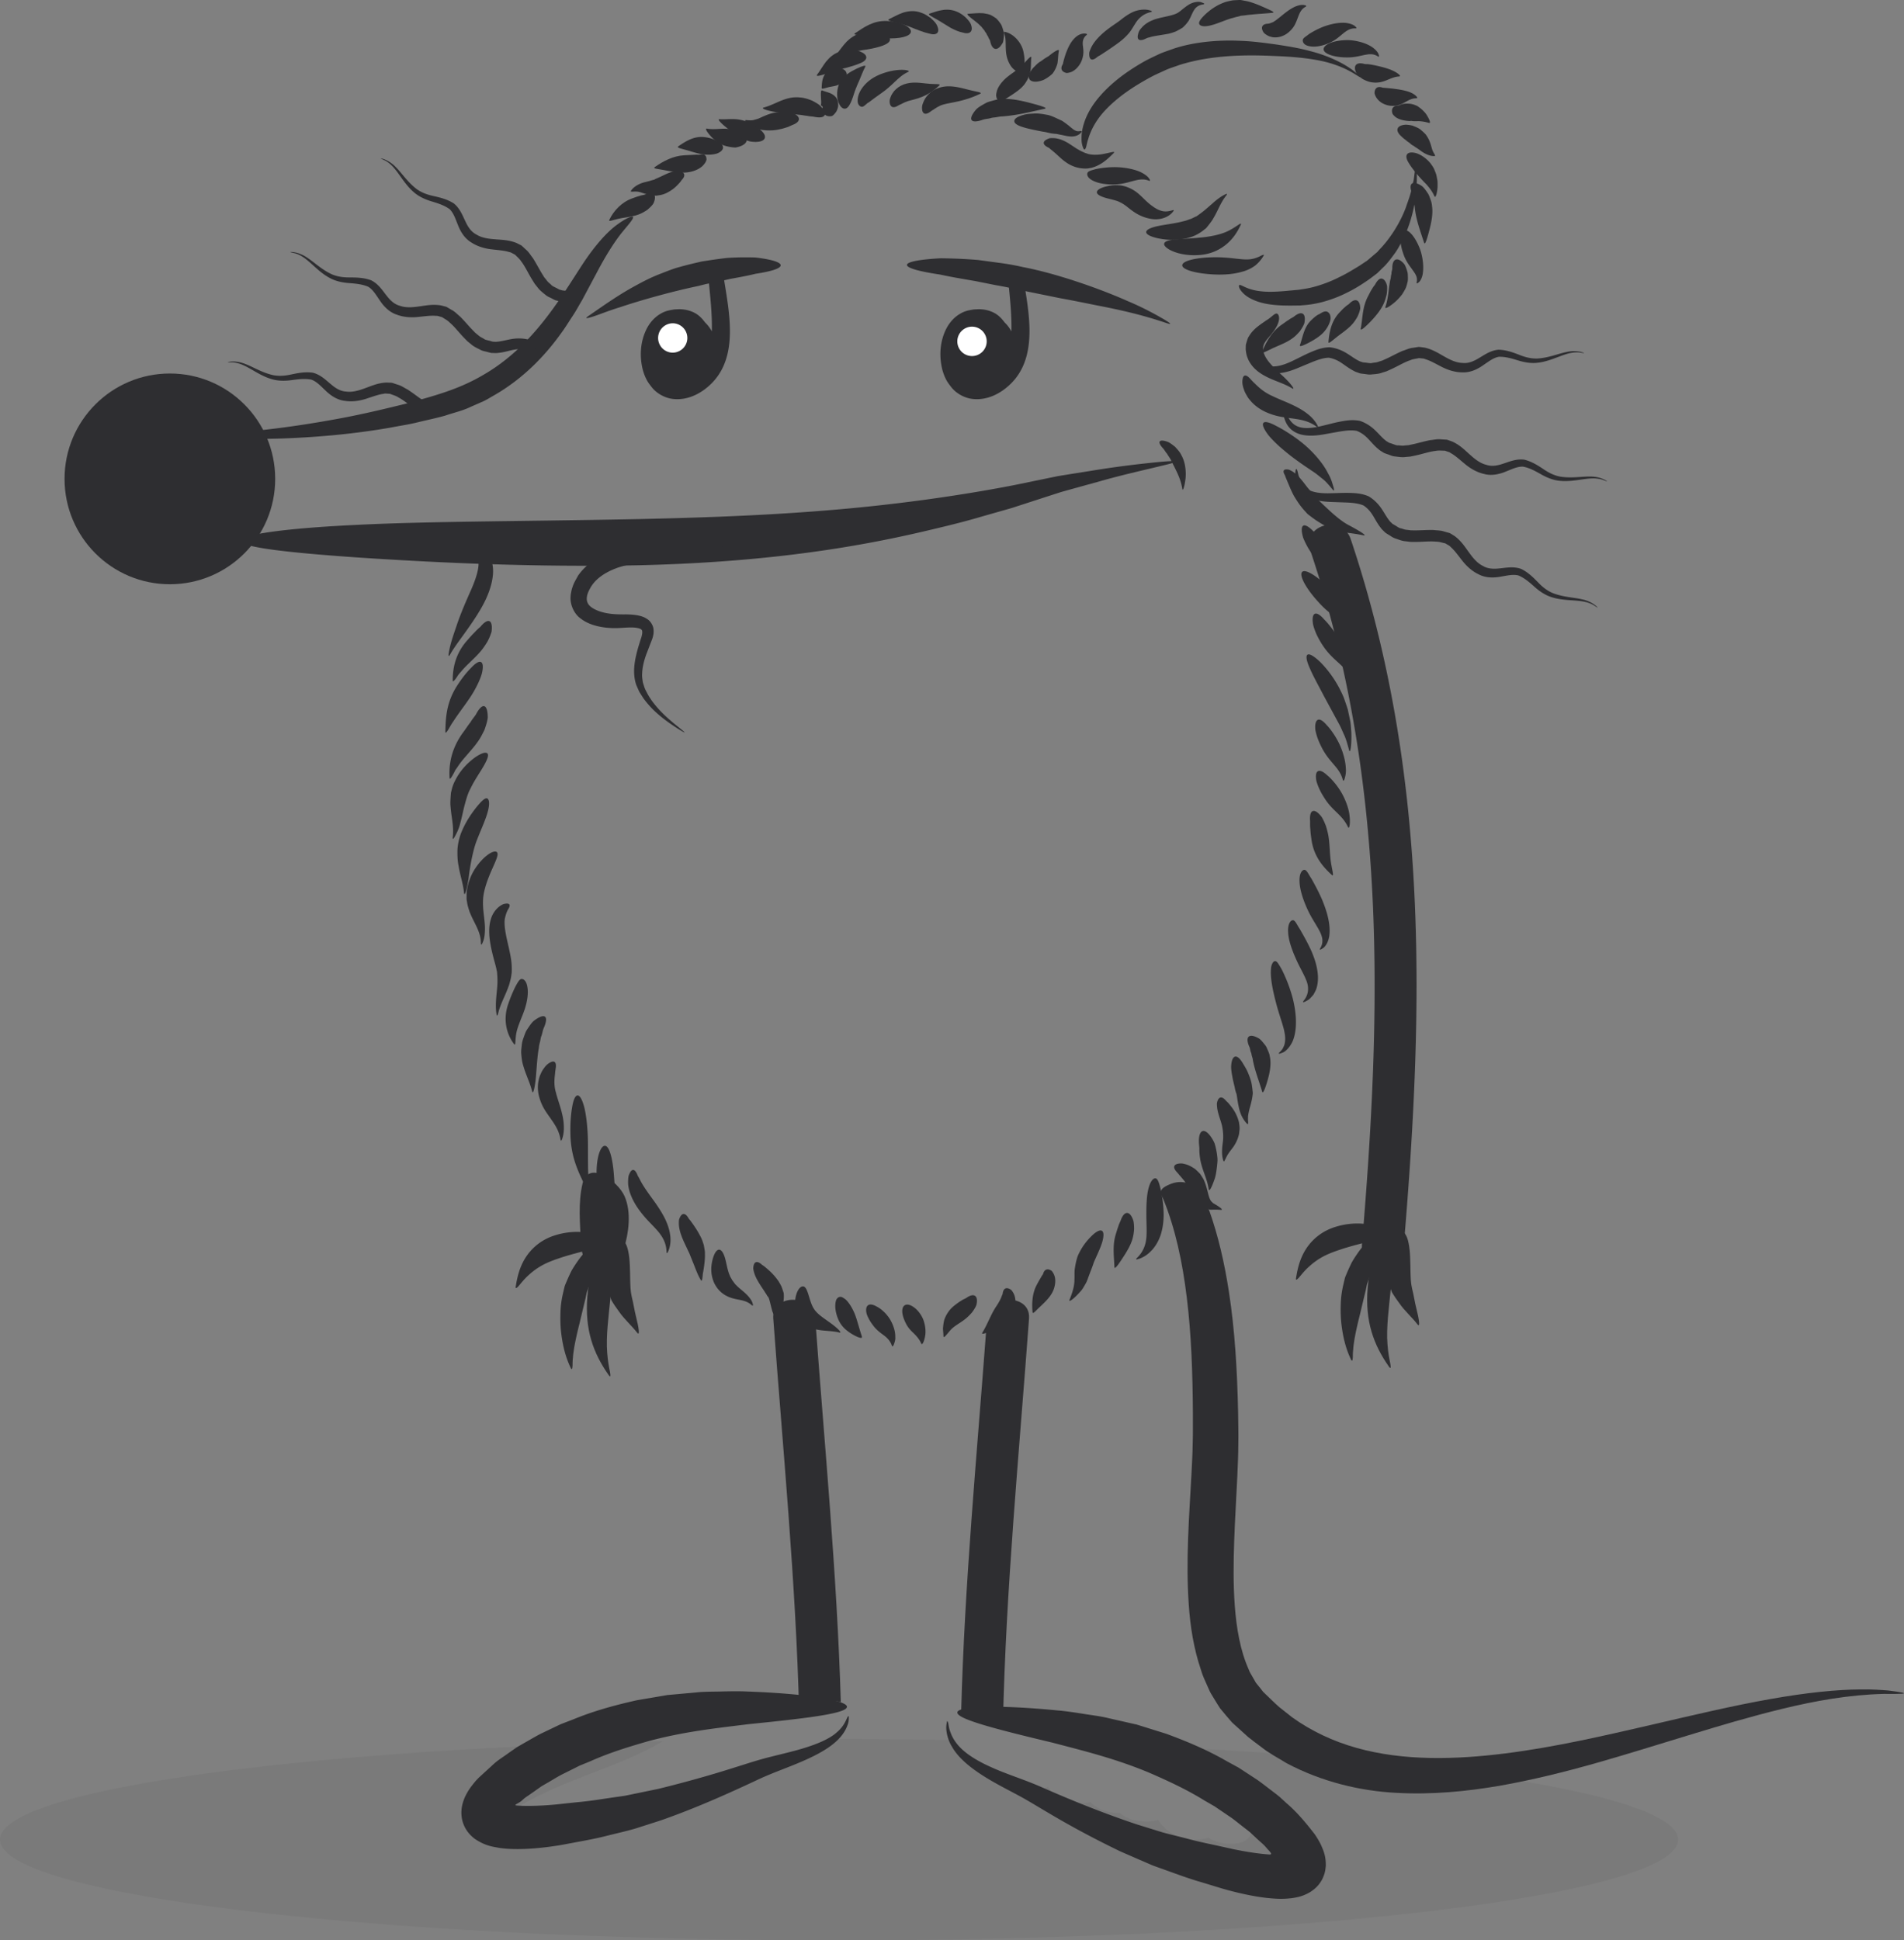 <svg xmlns="http://www.w3.org/2000/svg" width="632" height="644" viewBox="0 0 632 644">
  <rect x="0" y="0" width="632" height="644" fill="#808080" stroke="none"/>
  <g fill="none" fill-rule="evenodd">
    <path fill="#000" fill-opacity=".05" d="M220.035 577.901c-16.286 9.584-35.458 13.041-51.146 23.89-3.818 2.638.733 3.07 3.128 3.145 6.845.212 13.894-1.025 20.648-1.975 8.753-1.235 17.47-2.7 26.173-4.246 9.029-1.602 16.76-6.4 26.045-7.648 4.272-.576 8.107-1.596 11.574-3.841 4.05-2.622 7.723-3.75 11.934-5.678 3.005-1.379 6.648-4.407 10.107-4.41 9.396 0 27.63.237 36.784.348 1.284 2.017 12.702 9.224 13.858 8.929 1.105 1.722 2.604 3.182 4.525 4.143.93.465 1.858.927 2.785 1.393 3.434 1.716 6.94 2.446 10.73 1.404.243-.067.463-.19.703-.27 2.205 3.19 5.843 5.41 10.914 5.41 1.13 0 2.158-.148 3.139-.36 2.222 2.19 5.35 3.61 9.393 3.61.12 0 .229-.013.348-.016 2.137 1.722 4.952 2.803 8.472 2.803.098 0 .187-.011.282-.014.064 0 .12.014.18.014a15 15 0 0 0 3.824-.49c1.204 1.841 2.769 3.435 4.699 4.566 1.67.98 2.949 1.365 4.406 1.604.771.17 1.595.268 2.456.312.14.017.25.028.398.045.816.08 1.66.017 2.501-.142.788-.1 1.535-.256 2.24-.468 1.97 1.24 4.4 2.003 7.326 2.003 17.96 0-2.952-27.628-4.236-27.25a12.543 12.543 0 0 0-3.23-1.431c-2.724-1.09-5.787-1.36-8.767-.538-.081.022-.15.064-.229.09a12.661 12.661 0 0 0-2.383-2.918c98.49 5.154 167.38 16.933 167.38 30.654 0 18.462-124.69 33.431-278.498 33.431C124.686 644 0 629.031 0 610.569c0-16.055 94.324-29.442 220.035-32.668"/>
    <path fill="#2e2e31" d="M171.197 426.975c-.156.828.262.619.986-.192.713-.813 1.777-2.223 3.27-3.558a23.05 23.05 0 0 1 5.224-3.646c1.955-.978 4.008-1.663 5.734-2.237 6.915-2.263 13.591-3.057 13.772-5.269-.008-1.033-1.465-2.159-4.5-2.8-2.908-.623-7.141-.668-11.647.786-4.506 1.443-7.628 4.29-9.561 7.302-1.95 3.067-2.763 6.294-3.278 9.614"/>
    <path fill="#2e2e31" d="M189.397 453.919c.41.916.596.417.652-.847.005-.627.003-1.446.13-2.45.04-.974.235-2.13.416-3.367.431-2.491 1.1-5.377 1.832-8.297.69-2.892 1.373-5.736 1.938-8.099l.324-1.61c.122-.53.353-1.042.512-1.554.343-1.026.649-2.028.916-3.004.702-1.936 1.329-3.733 1.738-5.326.992-3.22 1.14-5.466.212-5.973-.928-.507-2.757.819-4.963 3.373a42.482 42.482 0 0 0-3.431 5.049 77.641 77.641 0 0 0-1.551 3.387c-.24.602-.538 1.187-.727 1.842-.156.668-.318 1.348-.48 2.036-.676 2.88-.854 4.954-.893 7.152-.056 2.137.016 4.215.259 6.22.484 3.987 1.375 7.832 3.116 11.468"/>
    <path fill="#2e2e31" d="M202.023 456.36c.616.912.7.374.454-1.01-.276-1.368-.744-3.636-.925-6.355-.476-5.43.538-12.673 1.053-18.058.485-5.363.596-10.473.006-14.217-.588-3.884-1.752-5.887-2.777-5.892-1.086-.006-1.84 2.424-2.637 5.714-.786 3.435-1.719 8.19-2.22 13.732-.944 11.085 2.033 18.966 7.046 26.087"/>
    <path fill="#2e2e31" d="M211.501 442.333c.972 1.215.554-1.668-.398-5.393-.487-1.847-.833-4.335-1.412-6.58-.437-1.859-.448-3.7-.504-5.391-.073-3.352-.05-6.868-.638-9.592-.267-1.413-.682-2.424-1.167-3.101-.468-.694-.977-1.073-1.506-1.064-.53.01-1.028.41-1.474 1.12-.431.727-.846 1.75-1.267 2.847-.763 2.298-1.676 5.697-1.601 10.024.039 2.159.551 4.215 1.306 6.003l.134.368.075.134.156.259.314.515.647.992c.434.646.88 1.268 1.334 1.875 1.673 2.457 4.138 4.574 6.001 6.984"/>
    <path fill="#2e2e31" d="M207.316 397.024c2.328 5.33 1.384 12.263-.276 17.618-3.433 11.093-13.615 9.606-14.183-1.878-.32-6.452-1.009-13.54.495-19.889 1.93-8.162 11.797-.808 13.964 4.149m178.855 1.041c-.473-1.206-1.462-2.148-.504-3.34.621-.775 1.668-1.234 2.554-1.622 1.98-.86 3.969-1.061 6.071-.381 1.223.392 1.671 1.42 2.401 2.434 1.139 1.58 2.256 3.176 3.342 4.792.401.594.841 1.145 1.303 1.672 3.044 8.525 5.141 17.699 6.59 27.185 1.985 12.798 2.746 26.21 3.044 40 .022 1.722.047 3.452.072 5.187l.022 2.717-.025 2.59c-.008 3.36-.18 7.25-.334 10.72-.32 7.105-.785 14.187-1.03 21.246-.243 7.054-.349 14.4.194 21.758.552 7.325 1.791 14.757 4.607 21.05.29.842.727 1.55 1.158 2.26l1.242 2.182 1.524 1.88.749.964.092.123c.086.083.061.064.014.02l.153.144.574.552c1.529 1.437 3.105 3.042 4.609 4.36l4.325 3.418c6.33 4.544 13.577 7.965 21.355 10.14 15.616 4.402 32.919 3.91 49.408 1.834 16.563-2.092 32.568-5.837 47.398-9.238 14.836-3.441 28.535-6.698 40.532-8.793 11.984-2.142 22.236-3.162 29.853-3.195 3.798-.078 6.948.164 9.31.35 2.373.29 3.971.533 4.726.714 1.51.387-.354.465-6.2.412-11.7.298-22.828 2.324-33.536 4.92-10.717 2.591-21.063 5.69-31.323 8.818-20.522 6.226-40.68 12.87-62.628 16.746-10.968 1.878-22.417 3.023-34.406 2.354-11.947-.627-24.538-3.605-36.31-9.818-2.838-1.78-5.768-3.223-8.575-5.488-1.396-1.05-2.88-2.134-4.208-3.206-1.159-1.048-2.323-2.098-3.493-3.157l-.877-.794-.44-.398-.22-.2-.109-.098-.3-.296-.059-.07-1.913-2.222-1.891-2.271c-.54-.8-1.03-1.627-1.543-2.449l-1.51-2.49c-.484-.839-.807-1.714-1.217-2.575-.768-1.732-1.607-3.48-2.1-5.254-2.406-7.098-3.553-14.378-4.046-21.621-.513-7.26-.485-14.557-.228-21.92.259-7.363.757-14.512 1.12-21.446.177-3.547.361-6.625.414-10.185l.056-2.589.008-2.443v-5.059c-.086-13.411-.537-26.28-2.019-38.254-1.445-11.973-3.868-23.092-7.776-32.67m-110.764 166.42c1.334 0 2.554.157 3.69.421-1.264-42.452-5.391-85.015-8.494-127.305-.604-8.255-14.534-8.31-13.924 0 3.191 43.5 7.477 87.286 8.602 130.944 2.248-2.432 5.62-4.06 10.126-4.06m57.377-132.772c4.125-1.123 9.163.816 8.79 5.89-3.27 44.585-7.667 89.475-8.656 134.217-2.245-2.46-5.631-4.107-10.165-4.107-1.337 0-2.562.156-3.701.424 1.11-42.316 5.174-84.75 8.324-126.924 3.125-2.226 4.927-5.756 5.408-9.5M91.344 158.94c0 19.314-15.651 34.968-34.96 34.968-19.305 0-34.957-15.654-34.957-34.968 0-19.315 15.652-34.972 34.957-34.972 19.309 0 34.96 15.657 34.96 34.972"/>
    <path fill="#2e2e31" d="M65.04 144.46c-4.142.211-2.58.501 2.754.813 5.33.334 14.442.58 25.393.276 10.956-.362 23.711-1.402 36.288-3.602 3.122-.608 6.364-1.067 9.319-1.822 3.052-.741 5.865-1.296 8.967-2.176 2.955-1.006 5.95-1.663 8.623-2.981a1862.4 1862.4 0 0 0 3.993-1.752c1.295-.594 2.47-1.368 3.663-2.029 9.524-5.471 16.801-13.007 22.243-20.632 1.395-1.872 2.46-3.686 3.646-5.458 1.259-1.858 2.211-3.683 3.264-5.438l5.2-9.74c3.093-5.836 5.995-10.24 8.254-12.996 2.37-2.858 3.821-4.507 3.431-4.936-.323-.354-2.3.42-5.417 2.71-3.25 2.413-7.068 6.698-10.903 12.42-7.464 11.31-16.582 27.75-33.55 37.44-8.392 4.928-16.903 7.012-25.391 9.408-8.19 2.028-15.936 3.839-23.544 5.193-15.192 2.78-29.683 4.51-46.234 5.301"/>
    <path fill="#2e2e31" d="M202.254 72.962c-.376.74 1.08.092 2.927-.332 1.844-.468 4.548-.599 6.734-1.424 1.034-.348 2.08-.977 2.938-1.548.917-.775 1.755-1.586 2.106-2.252.557-1.331.618-2.429.047-2.98-.57-.552-1.665-.449-2.974.161-.652.22-1.231.204-1.766.451-.752.17-1.44.477-2.356.786-3.517 1.226-6.227 4.115-7.656 7.138"/>
    <path fill="#2e2e31" d="M209.501 63.241c-.557.758 1.156.053 2.81.504.936.226 1.958.73 3.802 1.031.493.086.79.103 1.136.137l.254.019.125.011.064.003.03.003.017.003.362-.04.64-.1a8.345 8.345 0 0 0 2.282-.657c2.643-1.237 3.849-2.728 4.706-3.658.193-.231.36-.48.527-.727.23-.237.42-.471.565-.697.284-.457.384-.886.262-1.262-.12-.379-.454-.668-.953-.866-.25-.1-.54-.179-.866-.231-.365-.009-.799.03-1.275.111-1.838.287-3.816 1.446-5.283 2.07-.376.159-.716.343-1.042.454l-.245.111-.12.062-.058.033-.03.017-.01.003-.002.002h-.003c.15-.013-.337.037.337-.033l-.025.006-.716.167c-.532.147-.735.198-1.108.331l-1.287.332c-1.868.401-3.885 1.373-4.896 2.861"/>
    <path fill="#2e2e31" d="M217.32 55.466c-.652.515.858.551 2.88.95 2.055.381 4.949 1.017 7.288.855 2.284-.128 4.746-1.034 6.035-2.521.685-.772 1.1-1.63.978-2.07-.023-.516-.181-.92-.488-1.17-.54-.61-1.905.03-2.687-.179-1.178.059-2.63.129-4.236.207-3.743.23-6.946 1.953-9.77 3.928"/>
    <path fill="#2e2e31" d="M225.142 48.574c-.607.418.766.697 2.44 1.168 1.695.448 3.873 1.225 5.639 1.476a13.8 13.8 0 0 0 2.537.109c.852-.05 1.646-.187 2.278-.388 1.184-.47 1.93-1.158 1.96-1.95.031-.794-.662-1.54-1.804-2.109a8.527 8.527 0 0 0-1.788-.808c-.74-.245-1.51-.426-2.426-.548-3.598-.482-6.422 1.4-8.836 3.05"/>
    <path fill="#2e2e31" d="M234.66 42.686c-.718-.122-.088 1.011 1.215 2.463.618.769 1.532 1.43 2.476 2.056.473.312.955.604 1.429.866.51.229 1.066.376 1.554.502.985.237 1.955.37 2.793.387a8.105 8.105 0 0 0 1.916-.535c1.097-.473 1.793-1.164 1.827-1.956.033-.794-.604-1.54-1.66-2.103a7.944 7.944 0 0 0-1.866-.694c-.549-.298-1.103-.548-1.715-.696-2.446-.655-5.125.226-7.968-.29m18.846-6.99c-1 .276.749.914 3.436 1.404 2.721.457 6.119.688 8.124.978 1.058.058 1.991.303 2.891.37.852.22 1.624.17 2.476.354 1.662.32 2.882.173 3.261-.524.379-.699-.153-1.81-1.32-3.045-.554-.618-1.646-1.214-2.763-1.816-1.153-.457-2.49-.953-3.893-1.048-2.874-.326-4.888.44-6.729 1.156-1.81.77-3.495 1.622-5.483 2.17"/>
    <path fill="#2e2e31" d="M247.655 39.86c-.46-.05-.437.203-.01.674.214.237.528.524.938.85.4.362.913.674 1.531.891 2.468 1.212 6.069 1.156 8.046.766 1.083-.195 1.933-.41 2.788-.705.716-.203 1.345-.515 1.972-.816 1.384-.49 2.25-1.19 2.272-1.984.02-.794-.81-1.53-2.17-2.08-.74-.22-1.737-.33-2.826-.363-.933.011-2.055.112-3.036.29-2.066.39-3.347 1.064-4.765 1.69-.721.383-1.392.497-2.208.75-.794.198-1.602.103-2.532.037"/>
    <path fill="#2e2e31" d="M238.851 39.554c-.796-.059.248 1.1 1.791 2.396.769.607 1.685 1.401 2.626 2.12.908.702 1.902 1.351 2.913 1.822.958.454 1.916.833 2.783 1.053.835.137 1.615.184 2.297.145 1.365-.078 2.334-.502 2.593-1.251.256-.752-.248-1.688-1.276-2.594a10.861 10.861 0 0 0-1.899-1.31c-.66-.456-1.345-.905-2.13-1.278-1.482-.688-3.306-1.084-4.852-1.125-1.637-.07-3.267.145-4.846.022m34.077-9.527c-.947-.454-.067 4.28-.454 4.697.067.198.02.237.198.388.014.055.493.13.37.615-.128.87.081 1.683.652 2.235.57.551 1.398.735 2.272.585.404-.003 1.142-.78 1.644-1.524.381-.741.715-1.744.598-2.625-.125-1.916-1.253-2.727-2.228-3.276-1.033-.513-2.119-.708-3.052-1.095"/>
    <path fill="#2e2e31" d="M287.21 22.169c.393-.714-1.064-.265-2.938.654-.966.474-2.027 1.023-3.139 1.853-1.114.797-2.191 2.128-2.71 3.427-.863 2.482-.565 4.647-.1 5.861.493 1.282 1.192 2.084 1.983 2.106 1.657.198 2.718-3.582 3.468-5.872.144-.24.203-.49.275-.764.148-.262.26-.537.351-.838.29-.627.585-1.31.886-2.034.638-1.44 1.144-2.964 1.924-4.393m14.206 1.717c.972-.381-.9-.922-3.685-.624-2.751.268-6.3 1.421-8.525 2.995-2.214 1.524-3.92 3.747-4.38 5.826-.552 2.448.46 3.226 1.15 3.357.788.167 1.576-1.129 2.47-1.51.958-.741 2.317-1.755 4.047-2.962 1.735-1.18 3.077-2.432 4.408-3.7 1.34-1.25 2.652-2.543 4.515-3.382m10.361 4.492c.621-.63-.986-.384-3.024-.546-2.02-.095-4.933-.808-7.729-.125-1.328.306-2.67.994-3.6 1.883-.49.426-.87.886-1.154 1.36-.314.44-.537.91-.69 1.368-.38.927-.31 1.523-.206 2.044.108.513.334.886.682 1.079.345.192.782.183 1.273.005.484-.173 1.06-.604 1.568-.786 1.091-.534 2.04-1.07 3.523-1.379 1.487-.381 3.33-.885 4.96-1.735 1.657-.833 3.13-1.95 4.397-3.168"/>
    <path fill="#2e2e31" d="M325.323 31.138c.894-.47-.919-.61-3.347-1.228-2.432-.555-6.008-1.789-9.38-1.012-1.59.365-3.164 1.154-4.178 2.207a7.787 7.787 0 0 0-2.035 3.106c-.421 1.028-.349 1.694-.279 2.279.09.571.306.972.66 1.156.351.184.802.131 1.32-.12.513-.225 1.114-.8 1.702-1.095.543-.362 1.214-.83 1.88-1.145.649-.378 1.35-.568 2.203-.785 1.707-.385 3.734-.691 5.698-1.232a32.55 32.55 0 0 0 5.756-2.13m21.413 4.973c1.184-.24-.896-.894-3.924-1.71-3.005-.806-7.31-1.909-10.753-1.472-.83.014-1.654.237-2.442.452-.788.237-1.526.39-2.239.735-1.387.76-2.74 1.502-3.409 2.26-1.317 1.54-1.908 2.819-1.46 3.474.45.654 1.853.56 3.755-.123.964-.318 1.874-.273 2.827-.602.49-.117 1.122-.128 1.693-.236.588-.095 1.178-.243 1.852-.243 5.158-.384 9.338-1.513 14.1-2.535m12.205 7.78c.385-.375.022-.428-.604-.37-.682.137-1.356-.042-2.195-.68-.45-.345-.974-.788-1.626-1.326l-1.125-.841c-.418-.254-.549-.454-1.212-.744-1.687-.758-3.37-1.69-4.912-1.864-1.521-.3-2.978-.484-4.267-.365-1.3.059-2.467.182-3.35.457-1.824.505-2.955 1.215-2.966 2.006-.076 1.686 4.695 2.608 9.385 3.524 1.234.131 2.261.532 3.34.636l.796.092c.089-.009.362.064.3-.009l.415.092c.516.106 1.028.209 1.535.31 1.044.197 2.189.534 3.442.495 1.242-.039 2.376-.53 3.044-1.412m10.69 6.946c.864-.917-1.267-.062-4.113.39-1.423.195-3.002.211-4.342-.129a5.951 5.951 0 0 0-.782-.27c-.243-.05-.772-.34-1.131-.484-.783-.346-1.122-.591-1.685-.895-.989-.593-2.156-1.457-3.384-2.173-1.312-.744-2.679-1.265-4.007-1.404a10.094 10.094 0 0 0-1.805.011 5.735 5.735 0 0 0-1.03.446c-.566.32-.889.685-.906 1.08-.016.397.27.787.808 1.154.267.184.599.36.98.53.26.245.516.476.777.668a44.806 44.806 0 0 1 2.097 1.817c.886.813 1.917 1.816 3.507 2.794.766.46 1.687.847 2.464 1.098.713.172 1.17.342 2.19.417.91.104 1.723.073 2.42-.086.726-.089 1.39-.326 2.013-.574 2.498-1.03 4.197-2.683 5.93-4.39m42.194 23.813c.512-1.248-1.195.516-3.98 1.917-2.815 1.449-6.893 2.092-9.861 2.318-5.913.621-11.079.354-11.541 1.92-.51 1.443 4.807 4.51 12.114 3.797 3.604-.343 6.423-1.772 8.559-3.552 2.144-1.811 3.612-4.004 4.709-6.4m7.543 10.338c.373-.552.008-.513-.747-.145-.732.404-1.96.958-3.37 1.164-1.453.223-3.082.042-5.146-.183-2.02-.24-4.016-.404-5.673-.435-6.631-.117-12.006 1.075-12.006 2.663 0 1.588 5.375 2.967 12.006 3.084 3.33.023 5.92-.32 8.633-1.167 1.351-.462 2.632-1.084 3.71-1.942 1.053-.9 1.9-1.894 2.593-3.04"/>
    <path fill="#2e2e31" d="M342.33 19.186c.092-.937-1.089.337-2.526 2.008-.376.348-.702.875-1.117 1.106-.431.304-.618.546-1.261.97-.493.331-1.19.905-1.449 1.056-.481.331-.902.654-1.325.991-1.621 1.232-3.403 3.257-3.81 5.135-.114.468-.195.908-.192 1.256.036.318.1.605.184.853.172.496.442.841.81.989.368.147.8.086 1.264-.153.234-.12.477-.285.722-.49.228-.132.47-.271.727-.421.958-.647 2.113-1.304 3.918-2.711a11.18 11.18 0 0 0 1.2-1.123l.268-.292c.295-.304.209-.251.326-.396l.4-.585c.251-.393.477-.788.683-1.187.237-.504.44-1.03.607-1.521.613-1.99.356-3.68.57-5.485"/>
    <path fill="#2e2e31" d="M351.471 16.88c.131-.674-1.08-.019-2.437.99l-1.036.819c-.395.22-.785.45-1.147.685-.365.237-.705.479-1.008.727-.332.228-.7.415-.975.635-.59.426-1.022.9-1.526 1.404a8.107 8.107 0 0 0-1.256 1.527c-.624 1.011-.794 1.97-.365 2.638.432.666 1.381.914 2.568.775a8.08 8.08 0 0 0 1.924-.49c.682-.274 1.462-.789 2.195-1.327a9.03 9.03 0 0 0 .994-.869 8.49 8.49 0 0 0 .693-1.078c.401-.727.677-1.454.886-2.156.259-1.488.223-2.937.49-4.28m9.194-5.24c.298-.26.134-.438-.457-.497-.565-.072-1.67.067-2.737.853-2.206 1.632-3.197 4.527-3.688 5.753-.465 1.41-.657 2.106-.852 2.903-.042.172-.05.381-.122.61-.15.226-.27.451-.351.671-.162.438-.181.853-.028 1.22.153.368.46.65.886.845.214.097.456.175.724.23.32 0 .735-.083 1.175-.216 1.724-.466 3.428-2.452 3.996-4.377.644-1.934.37-3.201.248-4.407-.161-1.148-.089-2.577 1.206-3.589m21.328-7.629c.621-.164.407-.382-.451-.604-.838-.254-2.42-.388-4.33.156-1.917.554-3.772 1.9-5.237 3.07-1.275.983-2.754 1.902-3.985 2.836-2.459 1.83-4.64 3.997-5.742 6.207a11.344 11.344 0 0 0-.638 1.604c-.098.449-.059.808-.04 1.14.062.655.265 1.097.622 1.27.36.173.835.059 1.392-.295.279-.162.568-.446.894-.671a9.49 9.49 0 0 0 .98-.563c1.413-.922 3.543-2.293 5.991-4.104 1.217-.914 2.309-1.917 3.239-3.011 1.005-1.22 1.434-2.14 2.058-3.065 1.075-1.839 2.67-3.382 5.247-3.97m17.36-2.543c.63-.12.48-.351-.412-.632-.819-.418-2.754-.287-4.45.777-1.674 1.067-2.958 2.435-3.93 2.842-1.14.56-2.685.84-3.94 1.136-1.326.298-2.794.566-4.262 1.21-1.423.604-2.67 1.481-3.5 2.515-.95.992-.997 1.73-1.176 2.376-.111.636-.036 1.112.256 1.382.293.268.772.301 1.39.134.596-.109 1.432-.722 2.14-.777 1.364-.482 3.19-.644 6.38-1.226.77-.165 1.587-.451 2.303-.705a21.61 21.61 0 0 0 2.044-1.106l.345-.206.086-.08.17-.163.332-.323c.2-.19.44-.44.727-.802.264-.323.506-.646.73-.967l.431-.827c.546-1.087.883-2.05 1.484-2.895.568-.869 1.577-1.501 2.852-1.663m22.993 2.787c1.18-.136-.794-.925-3.682-2.21-1.287-.56-3.72-1.523-5.392-1.768-.454-.09-.908-.176-1.356-.262l-.042-.008h-.011L411.481 0h-.022l-.1.003-.195.005-.39.017-.774.04c-1.025.013-1.983.297-2.855.487-3.464 1.072-5.7 2.975-7.113 4.257-1.378 1.345-2.317 2.498-1.935 3.223.36.68 1.704.928 3.81.381 2.108-.504 4.514-1.652 6.856-2.348.61-.114 1.153-.36 1.721-.457l.83-.203.404-.12.05-.014.014-.003c.078 0-.676-.011-.353-.005h.002l.009-.003h.03l.12-.009.242-.016c1.281-.09 2.524-.332 3.518-.38 2.089-.253 4.615-.345 6.996-.6M449.92 9.43c.473.02.44-.234-.098-.69-.518-.519-1.66-.953-3.063-1.134-2.813-.27-6.055.668-7.951 1.446a28.398 28.398 0 0 0-4.403 2.315c-.719.674-1.992 1.209-1.98 2.02.005.743.473 1.716 2.553 2.003 1.78.29 4.025-.184 6.038-1.034 2.033-.855 3.259-1.953 4.487-2.973 1.203-.98 2.478-2.058 4.417-1.953"/>
    <path fill="#2e2e31" d="M457.345 18.71c.407.27.513.041.26-.655-.22-.73-1.062-1.697-2.245-2.485-2.398-1.571-5.807-2.234-8.071-2.26-4.637.042-7.748 1.41-7.935 2.912-.189 1.671 3.777 2.878 7.876 2.833 2.08.022 3.674-.384 5.25-.73 1.543-.303 3.208-.71 4.865.385m7.078 6.667c.8-.039-.248-1.084-2.222-1.984-1.994-.894-4.554-1.418-5.899-1.735-.74-.109-1.334-.279-1.924-.307-.468-.145-.933.017-1.56-.142-1.239-.342-2.256-.245-2.757.368-.501.618-.39 1.635.192 2.786.296.568 1.162 1.242 2.047 1.858.87.47 1.9.92 2.93 1.081 4.205.666 5.98-1.755 9.193-1.925m5.708 7.237c.777.067-.094-1.204-2.16-2.02-2.034-.78-4.568-1.022-5.715-1.195-1.011-.095-1.928-.184-2.71-.256-.192-.025-.401-.003-.644-.053a3.276 3.276 0 0 0-.718-.19c-.46-.058-.866.014-1.192.24-.329.226-.543.582-.652 1.03-.053.226-.08.474-.08.745.033.29.183.665.361 1.047.382.772.998 1.493 1.925 2.106.902.569 2.055.964 3.105 1.045 4.222.298 5.3-2.477 8.48-2.5"/>
    <path fill="#2e2e31" d="M474.337 40.793c.624.184.253-.991-.719-2.535-.334-.688-1.534-1.883-2.333-2.476l-.59-.427-.148-.103-.076-.047-.036-.025-.02-.014-.008-.006-.005-.003-.173-.072-.465-.192a6.274 6.274 0 0 0-1.754-.457c-2.164-.148-2.682.17-3.342.418-.26.237-.894.145-1.304.262-.434.108-.785.317-1.02.64-.233.32-.328.72-.297 1.17.056.455.056.917.763 1.541 1.19 1.276 3.598 1.596 4.553 1.68.251.03.49.025.672.04.03-.032.359.046.156-.096l.518.081c.345.045.687.061 1.027.064l.747-.014c1.102-.05 2.587.212 3.854.571m1.764 11.013c.758-.012-.392-.964-.76-2.366-.25-.763-.423-1.719-1.033-3.056-.173-.34-.407-.772-.566-1.02-.156-.236-.309-.47-.46-.696l-.3-.32-.173-.173-.35-.334-.686-.605c-.86-.8-1.96-1.131-2.857-1.518-.91-.22-1.771-.343-2.46-.32-1.328.1-2.28.537-2.536 1.29-.26.749.225 1.67 1.217 2.554.46.449.944.883 1.534 1.27.452.499 1.1.755 1.59 1.274.268.228.546.415.842.573l.055.031.028.014.014.008.008.003.003.003c.12.128-.161-.176-.13-.142h.002l.12.103.248.195.468.343c.37.189 1 .64 1.66 1.125 1.3.97 3.013 1.82 4.522 1.764m.016 13.308c.34.791.894-.674 1.058-3.067.009-.602.022-1.262-.03-1.95-.106-.691-.24-1.416-.401-2.137a22.154 22.154 0 0 0-.81-2.054c-.324-.632-.73-1.175-1.09-1.674-1.512-1.875-3.434-2.998-4.832-3.413-1.384-.365-2.476-.267-2.943.374-.468.64-.223 1.707.55 2.908.717 1.207 1.683 2.424 2.736 3.717a56.591 56.591 0 0 0 3.035 3.29c1.011 1.136 2.036 2.41 2.727 4.006m-3.435 15.405c.282.959.872-.774 1.532-3.25.666-2.441 1.574-5.99 1.114-8.919a7.12 7.12 0 0 0-.47-2.064c-.24-.669-.443-1.293-.755-1.88-.755-1.148-1.535-2.26-2.237-2.734-1.423-.905-2.61-1.214-3.222-.713-.615.505-.54 1.722.078 3.285.276.788.206 1.48.485 2.173.075.393.108.866.206 1.298.114.43.203.894.225 1.421.443 3.998 1.827 7.57 3.044 11.383m-2.44 13.14c-.128.467.109.526.713.016.607-.504 1.184-1.736 1.337-3.065.392-2.724-.22-5.917-.953-7.953-1.607-4.118-3.71-6.472-5.213-6.26-.758.203-1.31 1.15-1.292 2.813-.023 1.555.4 3.494 1.114 5.427.707 1.94 1.69 3.263 2.642 4.553.853 1.287 2.103 2.546 1.652 4.468m-10.385 8.229c-.278.797 1.103.086 2.857-1.365.889-.71 1.836-1.713 2.7-2.83.397-.602.765-1.251 1.096-1.873.315-.635.477-1.36.64-1.975.193-.613.182-1.265.174-1.886-.04-.624.005-1.195-.176-1.777-.34-1.106-.71-2.246-1.197-2.722-.956-1.056-1.916-1.572-2.66-1.296-.744.279-1.128 1.296-1.147 2.714.027.752-.287 1.223-.265 1.827.008.279-.15.638-.175.961-.053.332-.042.677-.179 1.028-.624 2.711-.59 5.951-1.668 9.194m-8.186 7.177c-.153.864 1.084-.161 2.721-1.783 1.63-1.627 3.71-3.997 4.71-6.129.537-1 .86-2.148 1.108-3.15.248-1.031.262-2.282.2-3.107-.35-1.52-1.071-2.368-1.843-2.43-.81-.069-1.532.842-2.208 2.11-.457.524-.71.947-1.137 1.655-.456.718-.802 1.512-1.286 2.41-1.758 3.532-1.59 6.897-2.265 10.424m-10.712 4.41c-.078.81 1.044-.248 2.562-1.452 1.498-1.225 3.773-2.674 5.222-4.301.712-.733 1.322-1.71 1.801-2.532.488-.97.822-2.003.958-2.772-.01-1.407-.384-2.419-1.125-2.706-.74-.286-1.704.207-2.662 1.237-.54.349-.986.672-1.46 1.137-.618.51-1.105 1.095-1.787 1.797-2.538 2.76-3.237 6.34-3.51 9.592m-9.462 1.065c-.229.677 1.016.173 2.634-.643 1.613-.822 3.749-2.065 5.016-3.405 1.25-1.25 2.175-2.93 2.498-4.48.125-1.312-.337-2.175-1.03-2.518-.727-.365-1.66.09-2.615.727-.878.337-1.83 1.129-2.997 2.293-2.208 2.282-2.551 5.293-3.506 8.026m-12.554 2.17c-.376.825 1.125.023 3.088-.924 1.944-.962 4.804-1.926 6.824-3.402.985-.635 1.868-1.608 2.592-2.413.702-1.014 1.323-2.02 1.527-2.791.292-1.513.133-2.652-.546-3.056-.683-.407-1.758-.006-2.944.975-.61.423-1.223.646-1.752 1.1-.749.41-1.356.959-2.233 1.524-3.314 2.279-5.175 5.67-6.556 8.987"/>
    <path fill="#2e2e31" d="M428.81 128.837c1.42.898-.309-1.635-3.42-4.41-1.506-1.41-3.208-3.008-4.447-4.61-1.237-1.652-1.733-3.09-1.696-4.18.008-.93.364-1.802 1.314-2.983.958-1.181 2.041-2.34 2.821-3.65 1.81-2.922 1.164-4.59.554-4.883-.746-.382-1.935 1.278-3.592 2.187-.875.646-2.153 1.429-3.573 2.65-.733.698-1.504 1.445-2.178 2.618-.382.499-.574 1.215-.791 1.897l-.15.521-.07.265-.034.13-.008.034-.03.415v.048l-.009.724c-.042.362.092 1.295.234 1.986.148.739.407 1.226.627 1.814a10.95 10.95 0 0 0 1.86 2.672c1.381 1.44 2.852 2.292 4.256 3.014 2.82 1.435 5.564 2.09 8.332 3.741m41.423-72.717c-.061-2.006-.318-1.22-.674 1.303l-.29 2.201c-.19.822-.398 1.739-.626 2.733-.349 2-1.22 4.224-2.036 6.625-1.774 4.722-4.99 10.038-8.765 13.902l-.674.76-.871.739-1.73 1.465-.855.73-.053.045-.027.022-.012.011c.09-.072-.222.181.2-.161l-.113.075-.226.147-.448.296-1.766 1.175c-2.373 1.463-4.642 2.82-6.781 3.828-2.111 1.084-4.245 1.925-6.328 2.6-2.072.674-3.882 1.108-6.169 1.417l-.799.129-.025.005c-.044.003.351-.03.178-.016l-.014.002-.05.003-.1.011-.2.017-.401.036-1.56.148c-1 .092-1.972.178-2.913.264-1.86.148-3.568.232-5.1.201-3.069-.045-5.388-.582-6.937-1.215-1.456-.546-2.467-1.287-2.743-.95-.214.265-.08 1.29 1.51 2.817 1.49 1.44 4.28 2.797 7.756 3.39 1.735.312 3.631.466 5.63.521a85.8 85.8 0 0 0 3.064.017c.515-.005 1.036-.014 1.565-.02l.396-.005.198-.006h.097l.293-.022.804-.07c2.03-.122 4.715-.562 7.155-1.287 2.431-.702 4.882-1.632 7.233-2.833 2.384-1.148 4.503-2.468 6.464-3.8 1.002-.646 1.899-1.37 2.81-2.042l.88-.68.579-.568 1.136-1.123c1.518-1.345 2.888-3.265 4.166-4.99 1.243-1.752 2.084-3.57 3.042-5.3 3.22-7.21 4.495-14.543 4.13-22.547M333.546 10.573c-.69-.134.084 1.011.198 2.385.15 1.435-.022 3.633.368 5.497.362 1.796 1.275 3.65 2.515 4.638.699.588 1.292.836 1.735.777.467 0 .866-.13 1.155-.4.29-.271.446-.658.48-1.126-.028-.49.041-1 .102-1.357.023-.95-.039-2.131-.37-3.736-.585-3.087-3.314-6.115-6.183-6.678"/>
    <path fill="#2e2e31" d="M321.402 4.57c-.85.042.407 1.017 2.013 2.252.382.328.828.632 1.22.983.368.376.741.733 1.117 1.061.3.374.554.733.841 1.031.27.307.351.644.568.878.245.223.304.515.438.766.097.25.387.496.414.727.076.231.19.454.332.688.156.215.323.474.36.864.308 1.376.893 2.287 1.678 2.404.786.117 1.621-.582 2.34-1.805.398-.518.47-1.836.507-3.048.044-.657-.22-1.215-.385-1.867-.2-.632-.406-1.3-.852-1.838-.4-.56-.816-1.092-1.256-1.513-.482-.354-.963-.66-1.437-.922-.93-.585-1.919-.633-2.796-.822-1.805-.173-3.425.092-5.102.162m-12.86-.044c-.713.254.576.861 2.127 1.753 1.582.877 3.479 2.156 4.866 2.956 1.453.752 2.729 1.32 3.868 1.532 1.228.401 2.259.376 2.793-.215.53-.587.476-1.613-.07-2.8-.735-1.25-2.1-2.666-3.882-3.585-3.662-1.88-6.887-.563-9.703.36m-13.475 1.848c-.788.368.78.786 2.824 1.27 2.094.443 4.406 1.34 5.954 1.992.813.237 1.551.644 2.309.828.688.3 1.362.434 2.044.618 1.379.44 2.481.404 2.974-.217.496-.618.293-1.705-.44-2.959-.398-.624-1.11-1.32-1.91-2.014-.855-.577-1.788-1.262-2.955-1.635-2.28-.908-4.378-.58-6.08-.07-1.724.585-3.158 1.463-4.72 2.187"/>
    <path fill="#2e2e31" d="M283.783 11.05c-.755.516.93.597 3.153.823 2.236.2 5.13.693 7.257.833 4.22.231 8.007-.544 8.16-2.154.15-1.546-3.208-3.323-7.873-3.585-4.679-.198-7.68 2.098-10.697 4.084"/>
    <path fill="#2e2e31" d="M277.524 18.186c-.602.733 1.1.318 3.33-.337 2.265-.713 4.952-1.156 6.916-1.426 3.874-.638 7.7-1.7 7.656-3.349-.012-.794-.939-1.501-2.426-2.003-1.507-.479-3.754-.727-6.23-.306-2.523.41-4.364 1.721-5.729 3.059-1.359 1.398-2.322 2.917-3.517 4.362"/>
    <path fill="#2e2e31" d="M271.21 24.803c-1.03 1.476 6.308-1.711 9.536-2.254 1.749-.474 3.23-.911 4.562-1.471 1.384-.513 2.242-1.226 2.245-2.017.002-.797-.853-1.519-2.234-2.048-1.426-.49-3.788-.652-6.113 0-2.406.635-3.896 2.092-5.027 3.46-1.108 1.43-1.897 2.92-2.969 4.33"/>
    <path fill="#2e2e31" d="M272.736 29.17c-.03.52.98.114 2.038-.157 1.059-.298 2.315-.378 3.284-.768.902-.385 1.85-1.04 2.431-1.806.538-.758.733-1.596.449-2.34-.282-.741-.983-1.245-1.891-1.457-.872-.237-1.955-.223-3.228.312-1.24.493-2.106 1.619-2.548 2.77-.46 1.183-.477 2.412-.535 3.445M433.369 2.243c.396-.223.245-.424-.42-.546-.674-.176-1.852-.009-3.092.52-2.434 1.11-4.676 3.305-5.784 4.07-.577.477-.914.683-1.242.892-.159.106-.343.223-.56.273a3.11 3.11 0 0 1-.64.229c-.376.225-1.12.167-1.585.309-.488.131-.844.37-1.025.724-.184.354-.173.786 0 1.262.2.48.382 1.003 1.312 1.555.417.29.913.535 1.49.666.565.19 1.214.253 1.93.195 1.409-.081 2.877-.752 3.865-1.583 2.061-1.696 2.518-3.307 3.103-4.75.543-1.415 1.01-2.936 2.648-3.816m3.653 139.38c.616.431.607.1.1-.786-.481-.886-1.567-2.33-3.255-3.586-3.364-2.66-8.511-4.318-11.24-5.683-2.902-1.234-4.757-2.914-6.202-4.374-.716-.63-1.37-1.46-1.914-1.964-.557-.49-1.039-.694-1.409-.552-.37.145-.59.622-.674 1.363-.095.738-.086 1.702.429 3.098.198.704.537 1.387.96 2.086.38.739.937 1.427 1.566 2.126 1.256 1.39 2.98 2.605 4.815 3.424 3.718 1.674 6.59 1.766 9.218 2.176 2.607.362 5.183.85 7.606 2.671m5.34 20.869c.498.61.565.267.303-.736-.323-.958-.713-2.766-1.816-4.586-1.888-3.9-5.912-8.123-8.965-10.46-1.534-1.24-3.01-2.221-4.414-3.124a40.372 40.372 0 0 0-3.718-2.145c-2.228-1.228-3.865-1.69-4.383-1.092-.521.602.178 2.15 1.726 4.168.82.992 1.908 2.109 3.156 3.27 1.2 1.115 2.646 2.277 4.069 3.427 2.96 2.276 5.336 3.836 7.697 5.424 1.178.786 2.19 1.691 3.337 2.58 1.072.939 1.985 2.067 3.008 3.274m10.079 15.155c1.718.36-.958-1.331-4.732-3.337-3.498-1.789-7.609-6.018-10.251-8.467-1.073-1.114-2.604-3.042-3.487-4.07-.995-1.26-2.003-2.669-3.072-3.733-.501-.54-1.095-.997-1.585-1.362-.57-.38-1.136-.672-1.554-.814-.819-.148-1.376-.075-1.601.25-.226.327-.095.878.334 1.594.137.37.248.716.426 1.112.192.462.407.975.643 1.538.499 1.148 1.036 2.588 1.995 4.332 1.17 1.908 1.969 3.179 3.717 5.093l.594.651.075.078.203.179.148.117.292.231c.396.295.78.588 1.159.872l.57.41.315.234.145.094.284.187 1.125.713c.747.454 1.476.872 2.2 1.268l.27.145.068.036.178.114.02.008.035.014.142.053.577.21 1.139.398c.721.275 1.551.484 2.4.646.828.162 1.638.365 2.42.44 1.583.203 3.145.43 4.808.766m-4.747 20.086c.345.596.487.312.457-.599-.095-.875-.09-2.546-.766-4.27-1.03-3.67-3.71-7.882-5.748-10.409-1.056-1.306-2.017-2.438-3.003-3.454-.896-.987-1.718-1.814-2.534-2.505-1.526-1.61-2.813-2.413-3.503-2.017-.688.393-.65 1.906-.025 4.031a27.012 27.012 0 0 0 1.838 3.68 41.913 41.913 0 0 0 2.732 3.842c2.077 2.569 3.954 4.221 5.784 5.895.958.811 1.693 1.703 2.587 2.608.855.916 1.457 2.017 2.181 3.198m1.942 11.487c2.008 1.683-3.5-8.497-7.678-13.177-4.197-4.522-8.541-7.316-9.708-6.244-1.17 1.076 1.284 5.611 5.478 10.133 4.06 4.555 7.848 6.101 11.908 9.288m-1.244 15.367c.616 1.03.68-1.134-.175-4.265-.838-3.146-2.788-6.901-4.325-9.219-.805-1.187-1.529-2.231-2.309-3.17a21.704 21.704 0 0 0-2.036-2.324c-1.261-1.47-2.4-2.215-3.122-1.88-.718.337-.882 1.685-.562 3.594.24.972.654 2.142 1.203 3.37.557 1.134 1.24 2.41 2.036 3.58 3.141 4.764 6.72 6.219 9.29 10.314m-.613 24.276c.362 1.655.933-1.295.771-5.875-.1-1.134-.136-2.393-.362-3.661-.267-1.27-.543-2.583-.818-3.88a110.858 110.858 0 0 0-1.257-3.709c-.442-1.184-1.005-2.234-1.481-3.21-1.997-3.841-4.462-6.87-6.442-8.836-1.997-1.897-3.553-2.842-4.2-2.382-.646.462-.259 2.24.894 4.744 1.078 2.49 2.847 5.65 4.66 9.14 1.857 3.43 3.367 6.216 4.826 8.907.75 1.352 1.287 2.742 1.955 4.163.599 1.434 1.003 2.958 1.454 4.6m-2.06 9.951c.162.527.38.362.608-.35.197-.694.568-2.034.39-3.522-.11-3.087-1.443-6.828-2.671-9.063a26.786 26.786 0 0 0-1.9-3.056c-.612-.866-1.172-1.554-1.77-2.159-1.12-1.337-2.165-2.059-2.906-1.763-.732.295-1.036 1.512-.869 3.27.154.897.449 2.014.861 3.118.398 1.05.936 2.212 1.518 3.301 1.211 2.232 2.506 3.686 3.748 5.157 1.262 1.454 2.426 2.928 2.991 5.067m1.695 15.637c.417.978.888-.891.537-3.82-.323-2.95-1.913-6.516-3.317-8.591a24.155 24.155 0 0 0-2.139-2.8c-.676-.78-1.32-1.415-1.966-1.939-1.245-1.178-2.362-1.719-3.058-1.337-.696.384-.838 1.613-.501 3.293.231.85.613 1.866 1.108 2.9.477.978 1.106 2.045 1.758 3.045 2.598 4.014 5.759 5.313 7.578 9.25m-298.522-57.259c-.042.914.211.563.76-.398.565-.98 1.68-2.63 3.117-4.61 2.865-3.949 6.823-9.37 8.792-13.953.997-2.268 1.726-4.622 2.002-6.95.3-2.302-.02-4.695-.95-6.461-.924-1.789-2.275-2.733-3.289-3.148-.919-.273-1.51-.195-1.743.117-.245.323-.028.908.41 1.677.258.702.684 1.616.801 2.733.337 2.165-.701 5.697-2.492 9.728-1.796 4.02-3.267 7.483-4.453 10.877-1.125 3.384-2.407 6.691-2.955 10.388m1.383 8.584c-.048.552.247.387.72-.18.55-.55.948-1.578 1.956-2.567 1.643-2.095 4.49-4.407 6.36-6.594.917-1.02 1.736-2.265 2.404-3.332a18.144 18.144 0 0 0 1.454-3.446c.234-1.87.017-3.182-.713-3.49-.732-.31-1.835.44-3.027 1.902a17.484 17.484 0 0 0-1.986 1.908c-.838.797-1.568 1.691-2.504 2.73-3.559 4.087-4.67 8.634-4.664 13.07m-2.443 17.013c-.033.618.256.42.719-.256.487-.677 1-1.83 1.94-3.126 1.669-2.625 4.273-5.91 5.933-8.508 1.623-2.555 2.899-5.213 3.514-7.314.496-2.033.432-3.47-.27-3.839-.704-.37-1.919.418-3.328 1.95-1.417 1.4-3.091 3.489-4.779 6.146-3.28 5.285-3.64 9.985-3.729 14.947m1.39 15.303c-.025.63.262.418.718-.287.226-.35.496-.822.783-1.373.14-.276.287-.571.443-.883.211-.293.431-.6.663-.92 1.604-2.613 4.67-5.494 6.608-8.252.97-1.276 1.733-2.841 2.384-4.148.538-1.554.995-3.017 1.08-4.12-.019-2.137-.417-3.55-1.188-3.736-.772-.187-1.769.891-2.76 2.786-.566.852-1.253 1.596-1.791 2.56-.824.997-1.479 2.106-2.426 3.354-3.592 4.9-4.81 9.968-4.514 15.02m1.05 19.832c-.059.769.22.585.72-.298.452-.87 1.368-2.505 1.792-4.463.593-2.095.927-4.01 1.487-6.135.649-2.354 1.075-3.811 1.882-5.28 1.354-2.852 3.223-5.44 4.39-7.516 1.186-2.05 1.804-3.64 1.217-4.19-.574-.532-2.114-.055-4.209 1.438-2.027 1.504-4.712 3.942-6.567 7.761a12.56 12.56 0 0 0-1.05 2.864l-.178.705-.022.087-.045.192-.002.039-.017.153-.028.304c-.03.404-.061.8-.089 1.192-.039.789-.086 1.521-.053 2.298.056.8.131 1.572.22 2.321.362 2.964.922 5.43.552 8.528m3.752 18.354c.179 1.622 1.025-1.17 1.585-5.31.479-3.936 1.473-9.188 2.735-12.26 1.264-3.271 2.776-6.453 3.484-9.052.774-2.635.61-4.296-.07-4.638-.738-.371-1.994.936-3.567 2.824-1.538 1.97-3.665 4.854-5.222 8.843-.724 2.006-1.106 4.034-1.134 5.814-.01 1.638.034 3.176.368 4.823.515 3.203 1.47 5.733 1.821 8.956"/>
    <path fill="#2e2e31" d="M159.629 313.031c.036.802.292.58.685-.446.465-1.01.721-2.903.652-5.106-.1-2.137-.53-4.644-.616-6.567-.114-2.228.073-3.95.504-5.558 1.543-6.304 5.34-11.436 4.039-12.572-.607-.46-2.148.027-4.214 1.936-1.947 1.855-4.411 4.94-5.417 9.324-.25 1.09-.412 2.14-.381 3.182.008.568-.04.902.047 1.621.072.415.145.822.217 1.223.14.783.476 1.783.735 2.586.307.743.622 1.47.945 2.14 1.28 2.663 2.748 4.983 2.804 8.237m5.18 23.547c.12.895.354.502.635-.576.242-1.087.891-2.817 1.871-4.979.471-1.086 1.025-2.301 1.504-3.674.265-.63.451-1.51.657-2.296.215-.839.243-1.418.365-2.14.212-3.64-.523-6.223-.969-8.466-1.041-4.368-1.743-7.84-1.206-9.949.29-1.13.53-1.863.975-2.652.49-.755.654-1.329.429-1.652-.229-.329-.825-.376-1.705-.186-.871.203-2.395 1.223-3.389 2.785-1.089 1.616-1.579 3.876-1.59 6.113-.022 2.26.376 4.563.886 6.811.51 2.246 1.1 4.126 1.47 5.731.064.323.159.894.226 1.006.036.465.07.922.103 1.376.06.905.053 1.485.05 2.332-.106 3.279-.891 6.822-.312 10.416m277.256-46.196c.783.736.223-1.18-.209-3.71-.47-2.538-.418-6.004-.83-8.706-.18-1.29-.548-2.641-.894-3.775-.47-1.237-.969-2.346-1.49-3.132-1.117-1.42-2.175-2.153-2.913-1.86-.738.292-1.014 1.554-.863 3.356-.011.867-.03 1.77.092 2.744.041 1.123.206 2.238.395 3.566.766 5.196 3.57 8.676 6.712 11.517m-3.82 24.335c-.351.608-.07.633.782.048.93-.493 1.961-2.207 2.223-4.265.526-4.196-1.153-8.82-2.356-11.79-1.29-2.987-2.649-5.413-3.593-7.107-.95-1.382-1.546-2.937-2.356-2.903-.738.022-1.713 1.142-1.587 3.886.064 2.435.983 5.433 2.255 8.383 1.27 2.964 2.68 5.015 3.84 7.034 1.095 1.953 2.296 4.196.792 6.714m-5.548 17.45c-.426.576-.12.601.766.144.426-.248 1.078-.526 1.618-1.184.284-.309.624-.64.916-1.042.242-.429.493-.9.744-1.41.874-2.083.88-4.71.462-6.967-.401-2.298-1.161-4.293-1.835-5.89-1.401-3.156-2.886-5.635-3.866-7.385-.98-1.426-1.57-3.073-2.387-3.017-.726.042-1.724 1.19-1.54 4.054.12 2.546 1.198 5.641 2.53 8.65 1.333 3.025 2.636 5.084 3.472 7.199.847 2.011 1.028 4.59-.88 6.848m-7.971 17.088c-.554.574-.248.63.8.187 1.127-.301 2.65-1.828 3.611-4.012 1.777-4.508.906-10.308-.01-13.985a50.238 50.238 0 0 0-3.332-9.002c-.548-1.142-.966-1.755-1.4-2.46-.396-.66-.802-1.014-1.198-.986-.395.028-.744.432-1.033 1.14-.279.652-.373 2.008-.323 3.245.086 2.622.805 5.984 1.724 9.5.91 3.516 1.927 6.149 2.584 8.72.287 1.273.543 2.56.41 3.873-.081.651-.165 1.354-.521 1.966-.237.71-.75 1.24-1.312 1.814m-254.123-2.779c.663.858.329-1.114.766-3.48.415-2.384 1.905-5.362 2.754-7.9.836-2.491 1.27-5.135.992-7.124-.262-2.173-1.114-2.975-1.869-3.056-.819-.08-1.45 1.26-2.155 2.513a46.901 46.901 0 0 0-2.426 5.884c-1.718 4.964-.613 9.82 1.938 13.163m6.016 15.688c.325 1.245.877-.987 1.228-4.319.309-3.351.504-7.535 1.025-10.09.041-.685.189-1.298.353-1.883.15-.583.223-1.204.365-1.728.418-.964.476-1.91.863-2.87.855-1.905 1.073-3.328.452-3.819-.621-.493-1.967.037-3.635 1.296-.821.654-1.68 1.972-2.56 3.34-.372.705-.61 1.465-.904 2.265-.304.8-.54 1.638-.61 2.505-.106.863-.206 1.699-.204 2.476.048.766.123 1.494.22 2.193.156 1.415.613 2.588.975 3.775.819 2.312 1.783 4.388 2.432 6.859m9.422 16.027c.126.658.354.443.633-.423.292-.856.576-2.407.465-4.28-.109-3.839-2.036-8.355-2.593-10.82-.76-2.49-.51-4.569-.3-6.413.038-.858.275-1.803.28-2.471.009-.68-.147-1.151-.487-1.354-.342-.207-.833-.123-1.431.203-.6.337-1.304.81-2.045 1.906a7.694 7.694 0 0 0-1.038 1.79 8.357 8.357 0 0 0-.747 2.288c-.384 1.683-.3 3.697.206 5.494 1.025 3.658 2.732 5.524 4.05 7.502 1.353 1.92 2.598 3.918 3.007 6.578m8.93 16.926c.681 1.368.464-1.362.303-5.245-.192-3.892-.037-9.055-.167-12.785-.156-3.7-.56-7.149-1.176-9.63-.646-2.441-1.442-3.926-2.233-3.885-.794.042-1.432 1.605-1.824 4.101-.424 2.452-.666 5.829-.507 9.662.362 7.656 2.96 12.325 5.603 17.782m10.116 8.826c.295.55.468.332.493-.554.014-.446-.008-1.078-.195-1.705-.159-.58-.343-1.248-.538-1.973-.701-2.805-.813-6.519-1.03-9.213-.36-5.404-1.437-10.249-3.069-10.21-1.535.03-3.052 4.569-2.657 10.69.192 1.537.387 2.908.866 4.156a28.454 28.454 0 0 0 1.724 3.377c1.195 2.212 3.325 3.254 4.406 5.432m16.153 11.5c.05.744.304.538.677-.409.379-.92.844-2.697.565-4.847-.214-2.148-1.094-4.544-2.208-6.59-1.117-2.058-2.354-3.821-3.348-5.217-2.041-2.758-3.581-4.984-4.475-6.781-.195-.412-.412-.8-.64-1.165-.21-.392-.343-.835-.53-1.145-.354-.643-.735-.997-1.133-.992-.396.006-.77.371-1.103 1.026-.156.342-.351.699-.443 1.223a14.801 14.801 0 0 0-.12 1.933c.022 2.803 1.593 6.338 3.79 9.269 2.187 2.978 4.197 4.689 5.857 6.603 1.64 1.858 3.039 4.081 3.111 7.093m11.365 9.38c.242.479.404.178.524-.521.06-.351.108-.794.139-1.29.058-.513.214-1.176.306-1.842.206-1.337.49-3.462.412-5.009l-.005-.624c-.017-.278-.061-.51-.098-.769l-.253-1.482c-.276-.858-.538-1.774-.869-2.401-1.309-2.689-2.651-4.45-3.484-5.62-.203-.286-.454-.518-.663-.818a5.266 5.266 0 0 0-.57-.859c-.388-.465-.792-.702-1.184-.665-.396.036-.747.345-1.045.872-.147.262-.281.58-.4.947-.09.393-.09.93-.079 1.504.059 2.293 1.159 4.842 2.206 7.04l1.3 2.75c.41 1.02.797 1.992 1.184 2.959.733 1.732 1.468 4 2.58 5.828m16.906 8.344c.448.385.535.117.27-.685-.217-.827-1.083-2.05-2.275-3.15-.588-.566-1.245-1.076-1.833-1.586-.67-.557-.933-.833-1.626-1.513-.368-.496-.727-.986-1.072-1.454-.215-.532-.596-.936-.713-1.399-.774-1.64-1.064-3.883-1.57-5.7-.5-1.785-1.207-2.916-1.998-2.92-.796-.002-1.523 1.093-2.063 2.904-.477 1.727-1.078 4.652.398 8.087 1.601 3.343 4.186 4.647 6.525 5.252 2.158.54 4.155.551 5.957 2.164m9.681 5.56c.362.22.407.022.304-.39a5.211 5.211 0 0 0-.26-.727c-.089-.287-.06-.65-.133-.958.061-.742.231-1.58.568-2.809.315-1.234.643-2.83.465-4.635l-.008-.076-.078-.248a30.851 30.851 0 0 0-.674-1.936 28.717 28.717 0 0 0-.86-1.571c-1.736-2.552-3.504-3.973-4.663-4.948a9.555 9.555 0 0 0-.858-.602 5.365 5.365 0 0 0-.793-.62c-.507-.319-.958-.419-1.323-.266-.368.154-.613.546-.741 1.126-.064.29-.106.624-.106 1.006.059.415.164.894.323 1.423.602 2.028 2.111 4.157 3.337 6.004.217.393.481.755.704 1.095.181.342.387.66.613.97-.028-.11-.059-.215-.084-.316.535 1.028.8 2.655 1.27 4.355.418 1.713 1.454 3.496 2.997 4.123m19.388 3.529c1.064.259-.281-1.212-2.576-2.903-1.134-.847-2.487-1.739-3.573-2.597-1.112-.866-1.81-1.657-2.223-2.3-1.718-2.505-1.952-7.47-3.665-7.506-.768-.022-1.649.819-2.222 2.672-.29.963-.47 2.128-.39 3.51.056 1.368.523 3.048 1.532 4.56 1.024 1.538 2.4 2.407 3.576 2.923 1.205.54 2.305.727 3.364.886 2.102.273 4.06.248 6.177.755m7.335 1.78c.434-.139.042-.69-.474-2.51-.534-1.757-1.18-4.217-1.885-5.841-.716-1.625-1.573-3.01-2.409-3.931-.432-.5-.802-.72-1.223-.99-.4-.278-.807-.4-1.197-.33-.39.069-.73.32-1.005.718-.265.395-.399 1.145-.452 1.816-.097 1.421.232 3.224 1.028 5.034.8 1.808 2.005 3.023 3.334 3.993a16 16 0 0 0 2.086 1.284c.693.357 1.515.774 2.197.758m10.118 2.56c.15.39.37.279.616-.25.178-.51.648-1.533.52-2.709.064-2.496-1.34-5.463-2.579-6.937-.629-.816-1.261-1.398-1.902-1.947a8.902 8.902 0 0 0-1.749-1.142c-1.144-.669-2.172-.864-2.813-.393-.64.468-.78 1.496-.467 2.789.2.654.557 1.42.985 2.164.388.697.942 1.438 1.449 2.1 1.116 1.363 2.15 2.074 3.272 2.91 1.086.816 2.139 1.827 2.668 3.415m9.75-.685c.27.671.952-.476 1.3-2.496.401-2.023-.192-4.923-1.114-6.489-.897-1.627-1.997-2.677-3.005-3.307-1.017-.64-1.983-.824-2.654-.4-.671.42-.922 1.37-.785 2.56.142 1.203.713 2.638 1.406 3.908.735 1.279 1.526 2.037 2.481 2.942.892.903 1.816 1.93 2.37 3.282m7.384-2.419c.053.853 1.02-.518 2.242-1.927 1.2-1.446 3.328-2.438 4.996-3.79.769-.59 1.61-1.454 2.231-2.172.68-.928 1.265-1.845 1.49-2.572.312-1.418.173-2.51-.49-2.947-.663-.438-1.724-.131-2.902.713-.602.34-1.19.54-1.713.936-.749.435-1.362.903-2.228 1.577-1.604 1.217-2.82 3.076-3.383 4.859-.243.936-.315 1.886-.41 2.727.045.903.153 1.769.167 2.596m12.914-1.187c-.445.747 1.058.26 3.172-.735 2.1-.995 4.921-2.78 6.395-5.068.73-1.109 1.23-2.43 1.386-3.722.134-1.323-.105-2.499-.54-3.41a6.645 6.645 0 0 0-.755-1.164 2.977 2.977 0 0 0-.738-.466c-.473-.214-.907-.256-1.27-.094-.362.164-.618.515-.768 1.01-.084.243-.112.547-.167.837a8.14 8.14 0 0 0-.287.665c-.337.976-.813 1.848-1.674 3.207-1.86 2.669-2.919 5.898-4.754 8.94m16.663-6.79c.106.73.925-.36 2.22-1.563 1.289-1.234 3.236-2.95 4.272-4.875 1.041-1.867 1.398-4.43.615-6.057a5.377 5.377 0 0 0-.646-1.09c-.22-.261-.448-.333-.666-.45-.44-.196-.857-.24-1.23-.104-.374.137-.663.443-.87.875-.116.2-.153.502-.275.708l-.351.504c-.426.78-.944 1.552-1.64 2.9-1.485 2.67-1.741 6.138-1.43 9.152m12.286-4.171c-.49 1.083 1.295-.087 3.573-2.675.599-.596 1.122-1.521 1.665-2.485.632-1.047.78-1.786 1.145-2.688.674-1.839 1.242-3.148 1.649-4.486.997-2.318 2.228-4.794 2.799-6.744.568-1.956.579-3.366-.1-3.773-.683-.406-1.928.27-3.39 1.692-1.451 1.429-3.253 3.49-4.648 6.705-.535 1.577-.802 3.07-.992 4.441-.117 1.137-.01 2.594-.092 3.507.031 1.92-.693 4.26-1.61 6.506m14.883-10.835c.02.908 1.04-.421 2.31-2.34 1.26-1.903 3.004-4.547 3.67-6.935.342-1.15.51-2.318.557-3.41-.023-1.114-.064-2.192-.323-2.903-.507-1.443-1.217-2.34-2.011-2.348-.794-.009-1.52.875-2.053 2.31-.261.73-.632 1.345-.843 2.122-.293.775-.555 1.666-.839 2.613-1.175 3.767-.596 7.266-.468 10.89m7.442-2.963c-.49.505-.176.563.73.257.896-.293 2.434-1 3.885-2.48 1.481-1.426 2.77-3.627 3.428-5.88.668-2.255.852-4.464.863-6.23-.025-3.533-.551-6.447-1-8.542-.476-1.944-.933-3.543-1.746-3.588-.766-.045-1.72 1.045-2.317 3.496-.59 2.304-.696 5.458-.68 8.634.012 3.184.21 5.466-.016 7.77-.22 2.26-1.089 4.63-3.147 6.563m27.827-15.992c.574.05.496-.211-.092-.688a13.095 13.095 0 0 0-1.23-.844c-.246-.145-.507-.303-.786-.47l-.434-.249-.112-.06-.028-.018c.293.115.07.02.131.042l-.036-.036-.142-.145c-1.507-1.134-1.306-4.034-2.913-7.591-.17-.315-.337-.577-.51-.859-.228-.348-.454-.69-.674-1.028a25.733 25.733 0 0 0-1.668-1.621c-1.186-.813-2.309-1.399-3.38-1.627-1.067-.32-1.78-.223-2.37-.1-.583.133-.976.381-1.126.75-.15.367-.042.818.279 1.32.306.498.935 1.056 1.361 1.646.51.521 1.028 1.223 1.616 1.872.22.376.46.733.74 1.076l.014.016c-.064-.097.142.22-.142-.217v.003l.003.008.009.011.025.053.055.106.109.212.228.426.47.85c.151.462.327.794.566 1.254.262.562.524 1.072.825 1.585.342.554.693 1.072 1.05 1.554.598.797.696.755 1.384 1.365 1.2 1.009 2.306 1.193 3.525 1.363 1.067-.04 2.106-.064 3.253.041"/>
    <path fill="#2e2e31" d="M401.203 394.694c.153.975.978-.524 1.838-3.029.504-1.25.691-2.746.883-4.245.092-.75.162-1.502.206-2.22.02-.725-.094-1.458-.172-2.098-.19-1.29-.46-2.505-.775-3.566-.392-.967-.888-1.728-1.348-2.388-.94-1.293-1.902-1.972-2.656-1.736-.76.237-1.17 1.346-1.22 2.95-.042.795.072 1.74.158 2.711-.03.923.017 1.89.16 2.887.478 4.03 2.364 6.847 2.926 10.734m4.85-9.496c.353.981.624-.93 2.019-2.788.724-1.073 1.793-2.05 2.687-4.335.21-.527.268-.805.399-1.215.153-.487.172-1.025.24-1.532.166-1.036-.018-1.978-.143-2.842-.844-3.343-2.498-5.123-3.459-6.307a9.707 9.707 0 0 0-.746-.733c-.24-.273-.463-.532-.688-.721-.451-.385-.88-.552-1.267-.457-.385.095-.688.44-.908.989-.106.276-.204.59-.254.97-.014.412.011.89.078 1.429.237 2.022 1.248 4.29 1.632 6.064.32 1.625.49 3.282.282 5.138-.276 1.992-.546 4.362.128 6.34m7.837-12.28c.293.35.407.172.415-.307a6.851 6.851 0 0 0-.058-.906c.005-.356.014-.771.022-1.234.122-.927.334-1.958.699-3.223.36-1.273.732-2.789.872-4.371l.005-.061-.016-.168a34.182 34.182 0 0 0-.407-3.142c-.337-1.449-.863-2.747-1.331-3.828-.463-1.003-.995-1.858-1.474-2.644-.919-1.616-1.874-2.527-2.648-2.348-.774.178-1.217 1.412-1.312 3.26-.02.932.153 2.083.387 3.328.193 1.176.504 2.338.786 3.533.136.827.342 1.582.598 2.29l-.01-.22c.275 1.613.467 3.393.927 5.215.443 1.828 1.306 3.555 2.545 4.825m5.05-10.652c.245.916.91-.694 1.615-3.046.708-2.292 1.596-5.783.92-8.658-.073-.688-.38-1.346-.633-1.967-.3-.621-.465-1.22-.913-1.736-.785-.989-1.59-2.022-2.281-2.323-1.4-.777-2.562-.995-3.153-.465-.593.529-.5 1.702.123 3.17.398.763.315 1.43.635 2.098.167.292.161.774.292 1.15.092.407.279.78.307 1.254.62 3.482 2.016 6.879 3.088 10.523m-32.8-207.798c7.178-1.691 4.373-1.788-5.09-.758-4.73.513-11.16 1.276-18.662 2.516-1.883.298-3.84.61-5.871.93-1.014.165-2.044.332-3.091.5l-1.585.255-.8.131-1.05.22c-4.244.875-8.733 1.797-13.417 2.759-18.771 3.65-40.825 6.689-62.749 8.421-21.92 1.795-43.682 2.427-61.798 2.842-36.224.738-69.268.705-93.236 1.903-24.02 1.117-38.767 3.206-38.767 5.29 0 2.148 14.836 3.892 38.65 5.547 23.865 1.569 56.911 3.326 93.695 2.58 36.768-.889 66.455-4.756 93.626-11.08 6.792-1.593 13.457-3.165 20.004-5.115l9.817-2.797 9.725-3.156 4.88-1.577 1.222-.393.53-.175.618-.173 2.481-.691 10.026-2.772c6.728-1.922 13.674-3.482 20.843-5.207m-72.014-45.417c1.036-1.995 2.607-3.803 4.59-4.926.977-.596 2.008-.96 3.141-1.178l1.334-.242 1.607-.084c2.084-.003 4.066.51 5.723 1.516 1.254.8 2.167 1.824 2.941 2.875a11.8 11.8 0 0 1 2.262 2.978c.13-5.85-.566-11.676-1.067-17.058-.061-.56-.17-1.06-.245-1.597.462-.017.908-.072 1.354-.13 1.172.526 2.484.882 3.924 1.058.002.003.002.005.002.011 1.747 11.316 5.047 26.076-4.23 35.139-3.406 3.33-7.94 5.583-12.797 4.981-2.593-.343-5.116-1.755-6.74-3.68-.765-.995-1.515-1.903-2.052-3.087-.418-.797-.972-2.343-1.184-3.354-1.03-4.516-.612-9.185 1.437-13.222"/>
    <path fill="#ffffff" d="M317.766 113.299a4.875 4.875 0 1 0 4.874-4.875 4.875 4.875 0 0 0-4.874 4.875"/>
    <path fill="#2e2e31" d="M219.28 104.124c.977-.596 2.008-.961 3.144-1.179l1.331-.242 1.61-.084c2.08-.002 4.066.51 5.723 1.519 1.253.797 2.167 1.822 2.938 2.872.894.855 1.657 1.85 2.264 2.978.131-5.85-.565-11.676-1.066-17.058a52.39 52.39 0 0 0-.485-3.335c.354.003.705-.02 1.056.006 1.345.05 2.645-.134 3.885-.493.22 1.05.415 2.106.579 3.165 1.746 11.319 5.046 26.076-4.23 35.138-3.41 3.332-7.94 5.583-12.8 4.984-2.59-.345-5.116-1.758-6.737-3.683-.769-.991-1.515-1.902-2.055-3.086-.418-.797-.972-2.343-1.184-3.355-1.03-4.516-.613-9.185 1.437-13.222 1.036-1.994 2.607-3.802 4.59-4.925"/>
    <path fill="#ffffff" d="M218.46 111.875a4.875 4.875 0 0 0 4.565 5.165 4.875 4.875 0 0 0 .6-9.731 4.87 4.87 0 0 0-5.164 4.566"/>
    <path fill="#2e2e31" d="M450.276 24.948c2.2 1.368 1.573.652-1.073-1.504-2.662-2.081-7.898-4.92-14.635-6.57-3.347-.924-7.012-1.501-10.808-2.092-3.715-.504-7.709-1.072-11.703-1.217-7.981-.42-16.047.448-22.474 2.577-1.602.588-3.295 1.131-4.752 1.772-1.456.702-2.656 1.242-4.258 2.061a71.813 71.813 0 0 0-7.594 4.79c-4.637 3.395-8.394 7.2-10.775 11.018-2.396 3.844-3.248 7.536-3.203 10.104-.036 1.324.195 2.187.395 2.803.195.61.393.93.59.928.201-.003.388-.33.566-.945.17-.616.315-1.568.674-2.557.596-2.048 1.855-4.984 4.292-7.985 2.45-3.011 6.043-6.112 10.474-9.012a85.184 85.184 0 0 1 7.224-4.174c1.323-.607 2.668-1.225 4.033-1.85 1.392-.587 2.72-.963 4.105-1.487 5.723-1.811 11.234-2.588 16.4-2.962 5.214-.365 9.996-.298 14.87-.08 4.776.186 9.385.47 14.016 1.284 4.623.783 9.288 2.273 13.636 5.098m-68.94 35.015c.498.192.52-.073.077-.714-.417-.685-1.47-1.49-2.846-2.148-2.78-1.264-6.503-1.654-8.906-1.627-2.44.045-4.467.343-5.921.644-1.234.373-2.596.596-2.807 1.376-.2.73.267 1.805 2.217 2.644 1.723.791 4.144 1.126 6.597 1.081 2.468-.042 4.286-.585 6.055-1.064 1.743-.449 3.526-.99 5.533-.192m8.11 10.17c.813-1.173-1.376.607-3.927-.159-1.284-.323-2.735-1.276-4.086-2.393a32.92 32.92 0 0 1-1.933-1.789c-.565-.554-1.453-1.398-2.166-1.947-1.552-1.198-3.56-2.056-5.361-2.301a13.283 13.283 0 0 0-4.328.228c-2.253.49-3.546 1.237-3.562 2.023-.017.8 1.387 1.493 3.49 2.04 1.06.264 2.224.545 3.286.885 1.005.401 1.918.889 3.018 1.713 1.04.83 2.3 1.859 3.732 2.653 1.379.757 2.805 1.273 4.261 1.52 2.891.58 6.027-.328 7.576-2.473m17.628-5.3c.457-.621.123-.613-.774-.126-.922.474-2.4 1.483-3.849 2.828-1.543 1.312-2.802 2.533-4.796 3.898l-.34.253-.17.126-.083.064-.042.03-.005.006.209-.164-.011.002-.02.011-.632.287-1.203.583c-.87.234-1.59.62-2.387.757-3.01.82-6.202 1.115-8.594 1.639-2.404.501-3.916 1.206-3.916 2-.003.794 1.476 1.524 3.907 2.064 2.415.493 5.996.93 10.138-.164 2.058-.54 3.823-1.55 5.227-2.71l.267-.207.131-.106.017-.011.203-.162.003-.005.006-.006.025-.028.044-.055.365-.446.696-.889c.449-.596.886-1.14 1.27-1.866 1.654-2.747 2.35-5.168 4.314-7.603m-125.32 505.151c-.014-.49-.14-.529-.357-.2-.462.638-.96 2.894-3.562 5.106-2.464 2.313-7.157 4.274-13.136 5.934-3.014.833-6.356 1.602-10.03 2.544-3.884 1.009-7.521 2.243-11.4 3.438-7.757 2.465-16.182 4.808-24.678 6.9-2.242.463-4.507.928-6.782 1.4l-3.425.704-.861.178-.214.045-.056.011c.061-.014-.209.047.122-.03l-.103.016-.42.059-1.677.242c-4.509.616-8.842 1.41-13.63 1.822-2.344.25-4.684.499-7.018.75-2.01.197-4.339.35-6.447.423-2.144.07-4.255.072-6.216-.048-1.93-.108.167-.607 1.41-1.707.59-.597 1.3-1.126 2.06-1.616.73-.507 1.451-1.011 2.164-1.507l2.12-1.5c.726-.456 1.478-.863 2.214-1.297 1.506-.856 2.86-1.73 4.45-2.583l5.019-2.505 1.239-.624a5.119 5.119 0 0 1-.178.084l.039-.014.075-.03.15-.062.3-.122.602-.246 2.393-.977c6.266-2.814 12.619-4.764 18.729-6.522 12.273-3.394 24.017-4.572 33.904-5.809 19.913-2.009 32.623-3.574 32.579-5.78-.042-2.023-12.416-4.302-33.03-5.046-2.57-.134-5.294-.078-8.132-.028-2.844.106-5.79-.005-8.87.332l-9.55.86c-3.278.558-6.653 1.134-10.112 1.722-6.868 1.538-14.09 3.435-21.239 6.391l-2.718 1.042-.682.262-.343.13-.172.068-.084.033-.3.134-1.254.596-5.06 2.421c-1.746.892-3.623 2.017-5.442 3.04-.91.532-1.844 1.041-2.743 1.604l-2.618 1.825c-1.727 1.293-3.506 2.287-5.11 3.811-1.607 1.474-3.198 2.93-4.766 4.371-1.108 1.15-1.172 1.234-2.297 2.66-.886 1.149-1.61 2.3-2.348 3.89-.677 1.658-1.454 3.909-.941 6.981a10.46 10.46 0 0 0 1.754 4.18c.847 1.194 1.766 2.002 2.646 2.654 3.478 2.304 5.851 2.505 8.09 2.931 2.217.318 4.189.382 6.105.382 3.813-.02 7.327-.354 10.75-.811l2.546-.373c1.083-.16 1.665-.293 2.514-.443 1.574-.293 3.133-.585 4.682-.875 3.08-.563 6.13-1.159 9.246-1.964 3.125-.783 6.002-1.413 9.185-2.33 2.846-.91 5.659-1.813 8.45-2.707 11.398-3.992 21.862-8.648 32.314-13.556 5.107-2.416 10.677-4.218 16.122-6.695 2.71-1.237 5.408-2.616 7.856-4.382 2.429-1.75 4.623-4 5.648-6.759.582-1.351.493-2.354.524-2.828Zm32.94 1.753c-.157-.574-.29-.632-.405-.178-.064.446-.314 1.44-.128 2.886.17 1.435.65 3.413 1.888 5.374 2.334 4.135 7.188 7.815 12.95 11.177 2.894 1.68 6.066 3.305 9.266 5.018 3.002 1.613 6.411 3.739 9.976 5.82 7.085 4.215 15.005 8.48 23.658 12.648 2.106.92 4.23 1.844 6.367 2.777l3.214 1.388.804.348.58.231.429.153 1.718.622c4.565 1.613 9.29 3.43 13.744 4.691l6.75 2.053c2.56.75 4.83 1.318 7.3 1.864 2.437.53 4.902.984 7.489 1.284 2.61.28 5.247.502 8.553.095 1.662-.262 3.545-.546 6.02-2.006 1.212-.763 2.588-1.858 3.61-3.554.537-.792.866-1.7 1.17-2.603.25-.874.356-1.713.429-2.563.07-3.206-.777-5.023-1.446-6.61-.663-1.527-1.752-3.171-2.189-3.82-3.17-4.115-6.116-7.558-9.357-10.32l-2.35-2.153c-.817-.68-1.675-1.306-2.507-1.955-1.666-1.26-3.379-2.622-4.988-3.742-1.577-1.03-3.142-2.053-4.693-3.07l-1.164-.758-.279-.175-.08-.045-.162-.086-.32-.176-.643-.353-2.557-1.39c-6.69-3.884-13.594-6.729-20.197-9.164-3.35-1.047-6.617-2.064-9.792-3.056-3.214-.73-6.333-1.437-9.349-2.123-3.01-.746-5.946-1.028-8.747-1.512-2.808-.43-5.5-.847-8.066-1.056-20.528-2.009-33.094-1.402-33.406.596-.34 2.184 12.051 5.43 31.518 10.074 9.636 2.543 21.116 5.276 32.83 10.274 5.82 2.555 11.858 5.335 17.695 8.957l2.24 1.29.562.323.284.162.14.08.071.04.034.019a5.99 5.99 0 0 0-.164-.106l1.147.783 4.637 3.15c1.465 1.057 2.69 2.104 4.069 3.152.668.53 1.362 1.033 2.022 1.582l1.902 1.77c1.209 1.203 2.69 2.278 3.657 3.518 1.047 1.203 2.289 2.237.827 2.137-2.947-.21-6.027-.663-9.035-1.21l-2.25-.431c-.515-.087-1.496-.329-2.217-.482-1.562-.346-3.113-.686-4.65-1.025-3.098-.658-6.12-1.307-8.921-2.076-2.799-.735-5.818-1.424-8.377-2.142-2.852-.883-5.673-1.758-8.472-2.627-10.79-3.605-21.263-7.804-31.816-12.448-5.391-2.38-10.964-4.053-16.34-6.452-2.687-1.204-5.358-2.555-7.822-4.352-2.434-1.786-4.74-4.131-5.849-7.277-.62-1.554-.61-2.674-.813-3.24ZM430.2 424.19c-.156.828.262.619.986-.192.713-.813 1.777-2.223 3.27-3.557a23.05 23.05 0 0 1 5.224-3.647c1.955-.978 4.008-1.663 5.734-2.237 6.915-2.262 13.59-3.056 13.772-5.268-.008-1.034-1.465-2.16-4.5-2.8-2.908-.624-7.141-.669-11.647.785-4.506 1.443-7.628 4.29-9.561 7.302-1.95 3.067-2.763 6.294-3.278 9.614"/>
    <path fill="#2e2e31" d="M448.4 451.133c.41.916.596.417.652-.847.005-.627.002-1.446.13-2.45.04-.974.234-2.13.416-3.367.431-2.49 1.1-5.377 1.832-8.297.69-2.892 1.373-5.736 1.938-8.098.109-.544.218-1.081.323-1.61.123-.53.354-1.043.513-1.555a57.36 57.36 0 0 0 .916-3.003c.702-1.937 1.329-3.734 1.738-5.327.991-3.22 1.139-5.466.212-5.973-.928-.507-2.758.819-4.963 3.374a42.482 42.482 0 0 0-3.431 5.048 77.64 77.64 0 0 0-1.552 3.387c-.24.602-.537 1.187-.726 1.842-.156.668-.318 1.348-.48 2.036-.676 2.881-.854 4.954-.893 7.152-.056 2.137.016 4.215.259 6.22.484 3.987 1.375 7.832 3.116 11.468"/>
    <path fill="#2e2e31" d="M461.026 453.575c.615.911.699.373.454-1.011-.276-1.368-.744-3.636-.925-6.355-.476-5.43.538-12.673 1.053-18.058.485-5.363.596-10.473.006-14.217-.588-3.883-1.752-5.886-2.777-5.892-1.086-.006-1.84 2.424-2.637 5.714-.786 3.435-1.719 8.19-2.22 13.732-.944 11.085 2.033 18.966 7.046 26.087"/>
    <path fill="#2e2e31" d="M470.504 439.547c.972 1.215.554-1.668-.398-5.393-.488-1.847-.833-4.335-1.412-6.58-.437-1.859-.449-3.7-.504-5.391-.073-3.352-.05-6.868-.638-9.592-.267-1.413-.682-2.424-1.167-3.1-.468-.695-.977-1.074-1.507-1.065-.529.011-1.027.41-1.473 1.12-.432.727-.846 1.75-1.267 2.847-.763 2.298-1.677 5.697-1.601 10.024.039 2.159.551 4.215 1.306 6.003l.133.368.076.134.156.259.314.515.646.992c.435.646.88 1.268 1.334 1.875 1.674 2.457 4.139 4.575 6.002 6.984"/>
    <path fill="#2e2e31" d="M448.364 178.988c25.822 76.983 24.371 154.022 17.654 233.78-.747 8.882-14.68 8.954-13.925 0 6.617-78.554 8.296-154.2-17.156-230.078-2.865-8.538 10.586-12.171 13.427-3.702m-55.907-16.722c.117.892.702-.604 1.006-3.036.359-2.402-.003-5.912-1.304-8.116-.51-1.14-1.398-2.008-2.102-2.816-.883-.702-1.727-1.352-2.42-1.641-1.387-.493-2.39-.577-2.68-.134-.292.44.187 1.326 1.192 2.396.457.554.772 1.173 1.287 1.741.37.727.978 1.388 1.345 2.254 1.613 3.273 3.097 5.772 3.676 9.352M189.72 195.888c.153-.668.312-.992.468-1.51.507-1.32 1.097-2.212 1.699-3.335 2.807-4.05 7.146-6.675 11.77-8.224 1.163-.37 2.486-.71 3.606-.947l1.62-.278.404-.07.326-.047.215-.017.849-.073c2.27-.192 4.517-.381 6.609-.395l5.996-.198c1.863.011 3.935-.415 5.823-.585 2.111-.351 4.144-.839 6.133-1.376 1.682 1.487 3.83 2.546 6.441 2.958a64.234 64.234 0 0 1-11.825 3.661c-1.952.25-3.773.708-5.962.797-2.15.15-4.348.29-6.372.368-2.12.053-4.136.264-6.191.45l-.777.068-.192.017-.05.005-.031.006-.404.072-1.62.29a36.685 36.685 0 0 0-2.817.755c-3.748 1.265-7.775 3.49-9.647 7.151-1.11 1.984-1.317 3.658-.626 4.856.643 1.29 2.785 2.396 5.054 2.967 2.376.602 4.685.691 7.517.66 1.423.028 2.9.073 4.542.46.808.187 1.713.51 2.613 1.126.933.599 1.718 1.78 1.977 2.939.387 2.273-.518 3.947-.905 5.009l-1.356 3.518c-.855 2.282-1.379 4.483-1.454 6.564-.095 1.053.108 2.031.242 3.009.323.916.524 1.886 1 2.705.487.97.97 1.878 1.49 2.59.465.775 1.047 1.497 1.61 2.193 2.261 2.767 4.634 4.753 6.372 6.216 3.564 2.853 4.634 3.744 1.568 1.878-3.028-1.909-5.874-3.931-8.35-6.313a32.374 32.374 0 0 1-3.392-3.873c-.487-.696-.908-1.412-1.365-2.114-.431-.797-.726-1.588-1.094-2.393-1.198-3.344-.79-6.999.003-10.28.392-1.664.902-3.28 1.395-4.865.627-1.68.727-2.961.298-3.287-.304-.435-1.866-.763-3.39-.738-1.564-.023-3.241.186-5.16.209-1.905.016-3.846-.142-5.834-.591-1.978-.468-4.058-1.178-6.008-2.736-1.985-1.493-3.378-4.507-3.138-7.182.005-.677.192-1.382.32-2.07m197.47-88.662c2.022.666 1.418.08-.955-1.315-2.378-1.376-6.492-3.691-11.672-5.876-10.27-4.577-24.536-9.416-35.03-11.394a78.657 78.657 0 0 0-7.66-1.379l-7.189-.972c-4.653-.396-8.884-.524-12.39-.574-6.907.37-11.199 1.148-11.244 2.2-.046 1.062 4.167 2.199 11.007 3.213 3.331.735 7.26 1.404 11.63 2.15 2.2.438 4.506.9 6.896 1.377 2.4.418 4.876.894 7.397 1.485 5.074 1.033 9.652 1.964 13.93 2.833 4.309.775 8.288 1.596 12.168 2.38 7.775 1.495 15.058 3.136 23.112 5.872m-191.885-2.341c-1.32.886-.63.87 1.334.248 1.977-.602 5.144-1.94 9.107-3.148 7.815-2.633 18.35-5.472 25.88-7.03l2.766-.693c.916-.178 1.819-.356 2.707-.532 1.774-.362 3.481-.738 5.108-1.123 3.22-.596 6.105-1.111 8.578-1.735 5.163-.778 8.363-1.761 8.349-2.825-.011-1.053-3.22-1.984-8.416-2.594-2.674-.067-5.943-.092-9.517.167-1.749.206-3.581.452-5.48.733l-2.894.451-2.924.686c-1.972.479-3.838.977-5.615 1.49-1.754.58-3.403 1.234-4.988 1.858-3.188 1.201-6.007 2.686-8.692 4.165-5.377 2.931-10.07 6.269-15.303 9.882M524.2 116.977c1.66.276 2.005.273 1.236.025-.732-.276-2.751-.785-5.48-.17-2.708.538-5.919 1.942-9.67 2.162-1.84.059-3.712-.329-5.743-1.128-2.01-.775-4.425-1.738-7.12-1.794h-.06l-.094.01c-2.665.277-4.665 1.798-6.464 2.826-1.816 1.1-3.537 1.75-5.3 1.552h-.016l-.134-.006c-1.916-.072-3.788-.908-5.734-2.014-1.961-1.064-3.96-2.471-6.824-3.084l-.827-.106-.412-.053-.206-.025-.103-.014-.05-.006-.362-.01-.028.005-1.863.295c-1.276.128-2.303.688-3.428 1.028-2.053.894-3.863 1.925-5.473 2.644l-1.197.543-1.176.365c-.81.332-1.473.304-2.158.426-.577.229-1.693-.08-2.529-.122l-.671-.075-.084-.011-.041-.003-.02-.003h-.011l-.006-.003c-.052-.008.454.084.237.045l-.12-.045-.242-.086c-.323-.126-.649-.181-.98-.385-1.329-.624-2.665-1.7-4.261-2.643-1.588-.959-3.47-1.644-5.353-1.85l-.1-.011-.075.002c-2.638.076-4.707.992-6.581 1.792-1.875.833-3.534 1.724-5.091 2.462-3.097 1.552-5.877 2.405-8.021 1.998-2.208-.376-3.414-2-4.32-2.925-.824-1.126-1.347-1.683-1.514-1.591-.168.095.03.836.55 2.134.67 1.173 1.8 3.485 4.741 4.396 2.913.917 6.442.014 9.722-1.362 1.627-.677 3.353-1.393 5.166-2.145 1.758-.672 3.64-1.324 5.35-1.285l-.172-.008c1.278.217 2.526.674 3.815 1.49 1.295.794 2.643 1.962 4.498 2.9.426.262.975.424 1.487.614l.39.133.198.067.406.067.671.084c.956.058 1.65.356 2.897.175 1.139-.097 2.348-.187 3.289-.56l1.507-.474 1.38-.618c2.413-1.09 4.404-2.354 6.353-3 .97-.449 1.93-.51 2.872-.72l.175-.035.045-.012.01-.002h.007c-.663-.017-.182-.003-.326-.009l.025.003.106.011.415.045.83.083c.632.017.863.237 1.28.332 1.63.532 3.518 1.652 5.426 2.605 1.963.964 4.205 1.666 6.51 1.677l-.133-.009c2.774.196 5.256-1.07 7.057-2.331 1.855-1.257 3.46-2.533 5.25-2.825l-.106.005c2.097-.086 4.164.485 6.325 1.156 2.153.68 4.534 1.118 6.843.789 2.32-.279 4.464-1.084 6.653-1.908 2.161-.794 4.448-1.72 6.957-1.48m4.708 83.827c1.396.942 1.71 1.084 1.114.538-.551-.555-2.175-1.858-4.912-2.438-2.685-.638-6.189-.7-9.69-2.064-1.7-.71-3.241-1.844-4.75-3.416-1.507-1.54-3.303-3.426-5.73-4.596l-.055-.026-.089-.03c-2.537-.858-4.988-.31-7.052-.123-2.11.245-3.946.114-5.466-.797l-.014-.008-.12-.061c-1.713-.864-3.064-2.402-4.373-4.218-1.342-1.786-2.573-3.898-4.92-5.647l-.708-.44-.354-.22-.175-.11-.09-.055-.041-.028-.326-.158-.028-.009-1.816-.507c-1.214-.415-2.38-.334-3.545-.493-2.239-.042-4.314.142-6.077.123l-1.314-.006-1.22-.156c-.877-.036-1.468-.34-2.139-.51-.62-.036-1.506-.78-2.25-1.167l-.577-.348-.072-.042-.036-.022-.02-.012-.008-.005-.003-.003c-.047-.03.376.265.195.14l-.092-.093-.184-.178c-.242-.248-.512-.434-.73-.76-.949-1.12-1.718-2.653-2.77-4.176-1.047-1.533-2.473-2.94-4.1-3.912l-.086-.05-.067-.03c-2.431-1.031-4.695-1.062-6.734-1.112-2.047-.025-3.927.094-5.65.117-3.462.12-6.345-.265-8.125-1.527-1.852-1.26-2.27-3.24-2.71-4.457-.28-1.366-.523-2.093-.715-2.076-.192.014-.318.772-.387 2.168.122 1.345.186 3.917 2.481 5.973 2.264 2.044 5.852 2.694 9.405 2.81 1.76.065 3.629.131 5.59.201 1.877.12 3.86.315 5.397 1.062l-.153-.081c1.075.73 2.016 1.666 2.849 2.944.846 1.262 1.587 2.884 2.882 4.51.279.419.71.792 1.097 1.18l.298.283.15.143.346.23.574.355c.844.454 1.35 1.01 2.562 1.367 1.075.385 2.211.808 3.22.861l1.57.198 1.512.011c2.646.017 4.983-.306 7.027-.08 1.067-.006 1.963.34 2.907.54l.176.042.044.008.012.003.005.003c-.596-.293-.161-.081-.292-.142l.022.01.09.054.361.214.719.424c.568.275.685.57 1.025.833 1.258 1.161 2.512 2.967 3.848 4.627 1.385 1.697 3.13 3.268 5.222 4.237l-.117-.06c2.44 1.33 5.222 1.214 7.386.818 2.209-.368 4.197-.86 5.949-.381l-.098-.04c1.941.795 3.582 2.176 5.27 3.686 1.67 1.513 3.656 2.903 5.89 3.57 2.228.712 4.511.874 6.845 1.033 2.295.178 4.757.29 6.94 1.554m3.017-41.59c1.562.628 1.9.7 1.2.293-.654-.429-2.514-1.362-5.313-1.348-2.76-.059-6.197.621-9.907.025-1.813-.337-3.556-1.12-5.366-2.337-1.796-1.19-3.946-2.653-6.567-3.288l-.059-.014-.092-.008c-2.662-.304-4.943.747-6.923 1.365-2.01.685-3.832.945-5.511.373l-.014-.005-.128-.034c-1.858-.482-3.504-1.702-5.167-3.2-1.687-1.463-3.333-3.268-5.998-4.483l-.786-.282-.39-.139-.195-.072-.097-.034-.05-.016-.351-.09-.028-.002-1.883-.112c-1.272-.15-2.398.176-3.57.268-2.197.429-4.186 1.044-5.913 1.398l-1.289.273-1.223.103c-.863.15-1.503-.022-2.2-.047-.612.097-1.634-.446-2.442-.666l-.638-.217-.08-.028-.04-.014-.02-.006-.01-.005h-.006c-.05-.022.423.178.223.092l-.109-.07-.22-.136c-.287-.19-.593-.315-.871-.588-1.165-.894-2.24-2.232-3.59-3.5-1.348-1.275-3.036-2.35-4.832-2.958l-.095-.03-.072-.017c-2.593-.493-4.813-.045-6.815.331-2.008.41-3.821.925-5.5 1.31-3.36.847-6.255 1.078-8.263.22-2.078-.842-2.902-2.689-3.588-3.79-.562-1.275-.952-1.933-1.136-1.877-.186.056-.15.825.078 2.201.401 1.29 1.006 3.792 3.682 5.316 2.646 1.523 6.288 1.4 9.786.766 1.735-.31 3.573-.638 5.506-.981 1.86-.279 3.84-.507 5.5-.103l-.167-.045c1.206.488 2.323 1.204 3.407 2.28 1.094 1.052 2.16 2.482 3.768 3.8.359.347.86.623 1.32.919l.353.217.176.106.384.153.638.226c.922.264 1.532.702 2.79.796 1.134.15 2.334.324 3.331.162l1.577-.14 1.481-.306c2.59-.54 4.804-1.348 6.848-1.56 1.045-.228 1.994-.08 2.958-.083l.181.002h.061c-.643-.158-.175-.041-.314-.078l.022.009.1.033.398.134.791.262c.616.15.794.415 1.181.596 1.476.872 3.08 2.37 4.735 3.714 1.71 1.367 3.748 2.535 5.999 3.039l-.129-.033c2.668.788 5.362.086 7.392-.755 2.083-.828 3.924-1.73 5.737-1.627l-.103-.017c2.063.365 3.96 1.37 5.926 2.49 1.952 1.126 4.186 2.068 6.509 2.246 2.328.228 4.595-.098 6.91-.432 2.28-.31 4.711-.719 7.112.056M126.834 52.647c.763.181 2.72.883 4.643 2.914 1.949 1.959 3.832 4.914 6.823 7.19 1.495 1.076 3.267 1.797 5.394 2.265 2.1.482 4.646 1.028 6.91 2.485l.053.034.072.058c2.055 1.72 2.869 4.096 3.788 5.954.894 1.928 1.963 3.427 3.537 4.246l.013.008.115.07c1.629 1.011 3.648 1.36 5.882 1.526 2.222.212 4.662.16 7.38 1.248l.746.374.373.184.184.094.095.045.044.025.307.192.022.02 1.379 1.284c.988.82 1.531 1.858 2.272 2.766 1.206 1.89 2.136 3.753 3.072 5.25l.69 1.12.772.955c.487.73 1.056 1.075 1.554 1.56.351.51 1.451.875 2.167 1.306l.59.307.059.017.248.06c.337.079.637.213 1.027.23 1.05.16 2.267.147 3.54.155a14.462 14.462 0 0 0-1.574 3.667 18.71 18.71 0 0 1-2.47-.12c-.498-.02-1.044-.192-1.573-.32l-.401-.106-.201-.056-.376-.173-.601-.304c-.828-.484-1.568-.624-2.504-1.468-.891-.719-1.847-1.465-2.418-2.3l-.988-1.235-.8-1.284c-1.398-2.249-2.342-4.41-3.6-6.035-.555-.914-1.318-1.499-1.98-2.198l-.112-.111-.27-.145-.735-.39c-.535-.34-.85-.287-1.248-.443-1.649-.465-3.84-.59-5.957-.861-2.136-.292-4.35-.953-6.25-2.192-2.392-1.39-3.743-3.809-4.53-5.854-.836-2.067-1.457-4.009-2.766-5.251-1.68-1.215-3.688-1.886-5.83-2.527-2.163-.638-4.383-1.605-6.118-3.162-1.771-1.527-3.102-3.39-4.459-5.299-1.35-1.864-2.732-3.906-4.948-5.106-1.532-.697-1.819-.892-1.042-.67m-50.823 67.45c.769-.153 2.84-.33 5.436.717 2.585.97 5.529 2.872 9.194 3.694 1.81.356 3.718.273 5.85-.187 2.11-.437 4.65-1.003 7.317-.621l.059.008.091.025c2.585.705 4.312 2.527 5.924 3.834 1.613 1.379 3.208 2.298 4.98 2.387l.016.003.134.014c1.902.24 3.882-.284 5.982-1.062 2.108-.732 4.306-1.8 7.23-1.941l.835.03.415.014.207.006.103.005h.052l.36.05.028.009 1.788.593c1.239.332 2.163 1.05 3.216 1.569 1.883 1.212 3.504 2.521 4.977 3.49l1.094.73 1.1.55c.727.445 1.368.534 2.003.751a12.056 12.056 0 0 0-3.89 2.577l-1.168-.587-1.264-.833c-2.206-1.463-3.963-3.034-5.784-3.987-.886-.602-1.822-.813-2.716-1.173l-.145-.056-.309-.02-.832-.046c-.627-.09-.889.091-1.318.117-1.69.261-3.737 1.061-5.773 1.696-2.064.627-4.35.947-6.595.61-2.754-.264-4.988-1.902-6.556-3.432-1.62-1.53-2.99-3.037-4.7-3.622-2.03-.404-4.14-.18-6.35.128-2.234.324-4.654.371-6.88-.325-2.247-.65-4.232-1.789-6.26-2.96-2.002-1.13-4.11-2.412-6.625-2.582-1.683.006-2.025-.053-1.226-.172m20.745-36.46c.783.012 2.846.276 5.163 1.845 2.323 1.493 4.799 3.975 8.21 5.55 1.694.73 3.576 1.052 5.757 1.05 2.153.016 4.757.002 7.283.939l.055.019.084.045c2.378 1.234 3.684 3.379 4.982 4.995 1.29 1.688 2.654 2.922 4.367 3.385l.017.002.125.045c1.81.635 3.857.54 6.074.223 2.214-.273 4.587-.85 7.475-.373l.81.203.404.103.301.075.05.014.34.123.025.014 1.624.958c1.142.582 1.896 1.482 2.815 2.21 1.585 1.582 2.894 3.206 4.13 4.462l.917.945.958.769c.635.604 1.261.822 1.852 1.186.454.424 1.607.544 2.398.811l.643.173h.061l.256.008c.346.003.669.07 1.053 0 1.465-.094 3.103-.604 4.93-.9 1.83-.312 3.832-.261 5.661.237l.095.025.07.03c1.437.614 2.562 1.43 3.559 2.29-1.36.33-2.585.834-3.662 1.497-.351-.2-.708-.365-1.067-.504-1.25-.257-2.56-.287-4.033-.003-1.495.265-3.177.858-5.247 1.053-.492.09-1.063.039-1.61.028l-.411-.02-.207-.008-.403-.09-.655-.163c-.913-.299-1.665-.274-2.763-.898-1.022-.507-2.116-1.033-2.854-1.724l-1.231-.995-1.058-1.08c-1.85-1.895-3.237-3.8-4.816-5.116-.74-.774-1.61-1.178-2.409-1.721l-.13-.084-.296-.083-.805-.223c-.593-.218-.888-.098-1.311-.162-1.71-.1-3.877.25-6.002.44-2.15.179-4.453.012-6.575-.79-2.638-.842-4.476-2.915-5.687-4.74-1.259-1.838-2.284-3.602-3.832-4.532-1.9-.825-4.005-1.048-6.233-1.212-2.253-.156-4.629-.622-6.656-1.77-2.061-1.108-3.763-2.64-5.498-4.212-1.718-1.53-3.509-3.226-5.932-3.92-1.646-.35-1.966-.479-1.161-.428"/>
  </g>
</svg>
